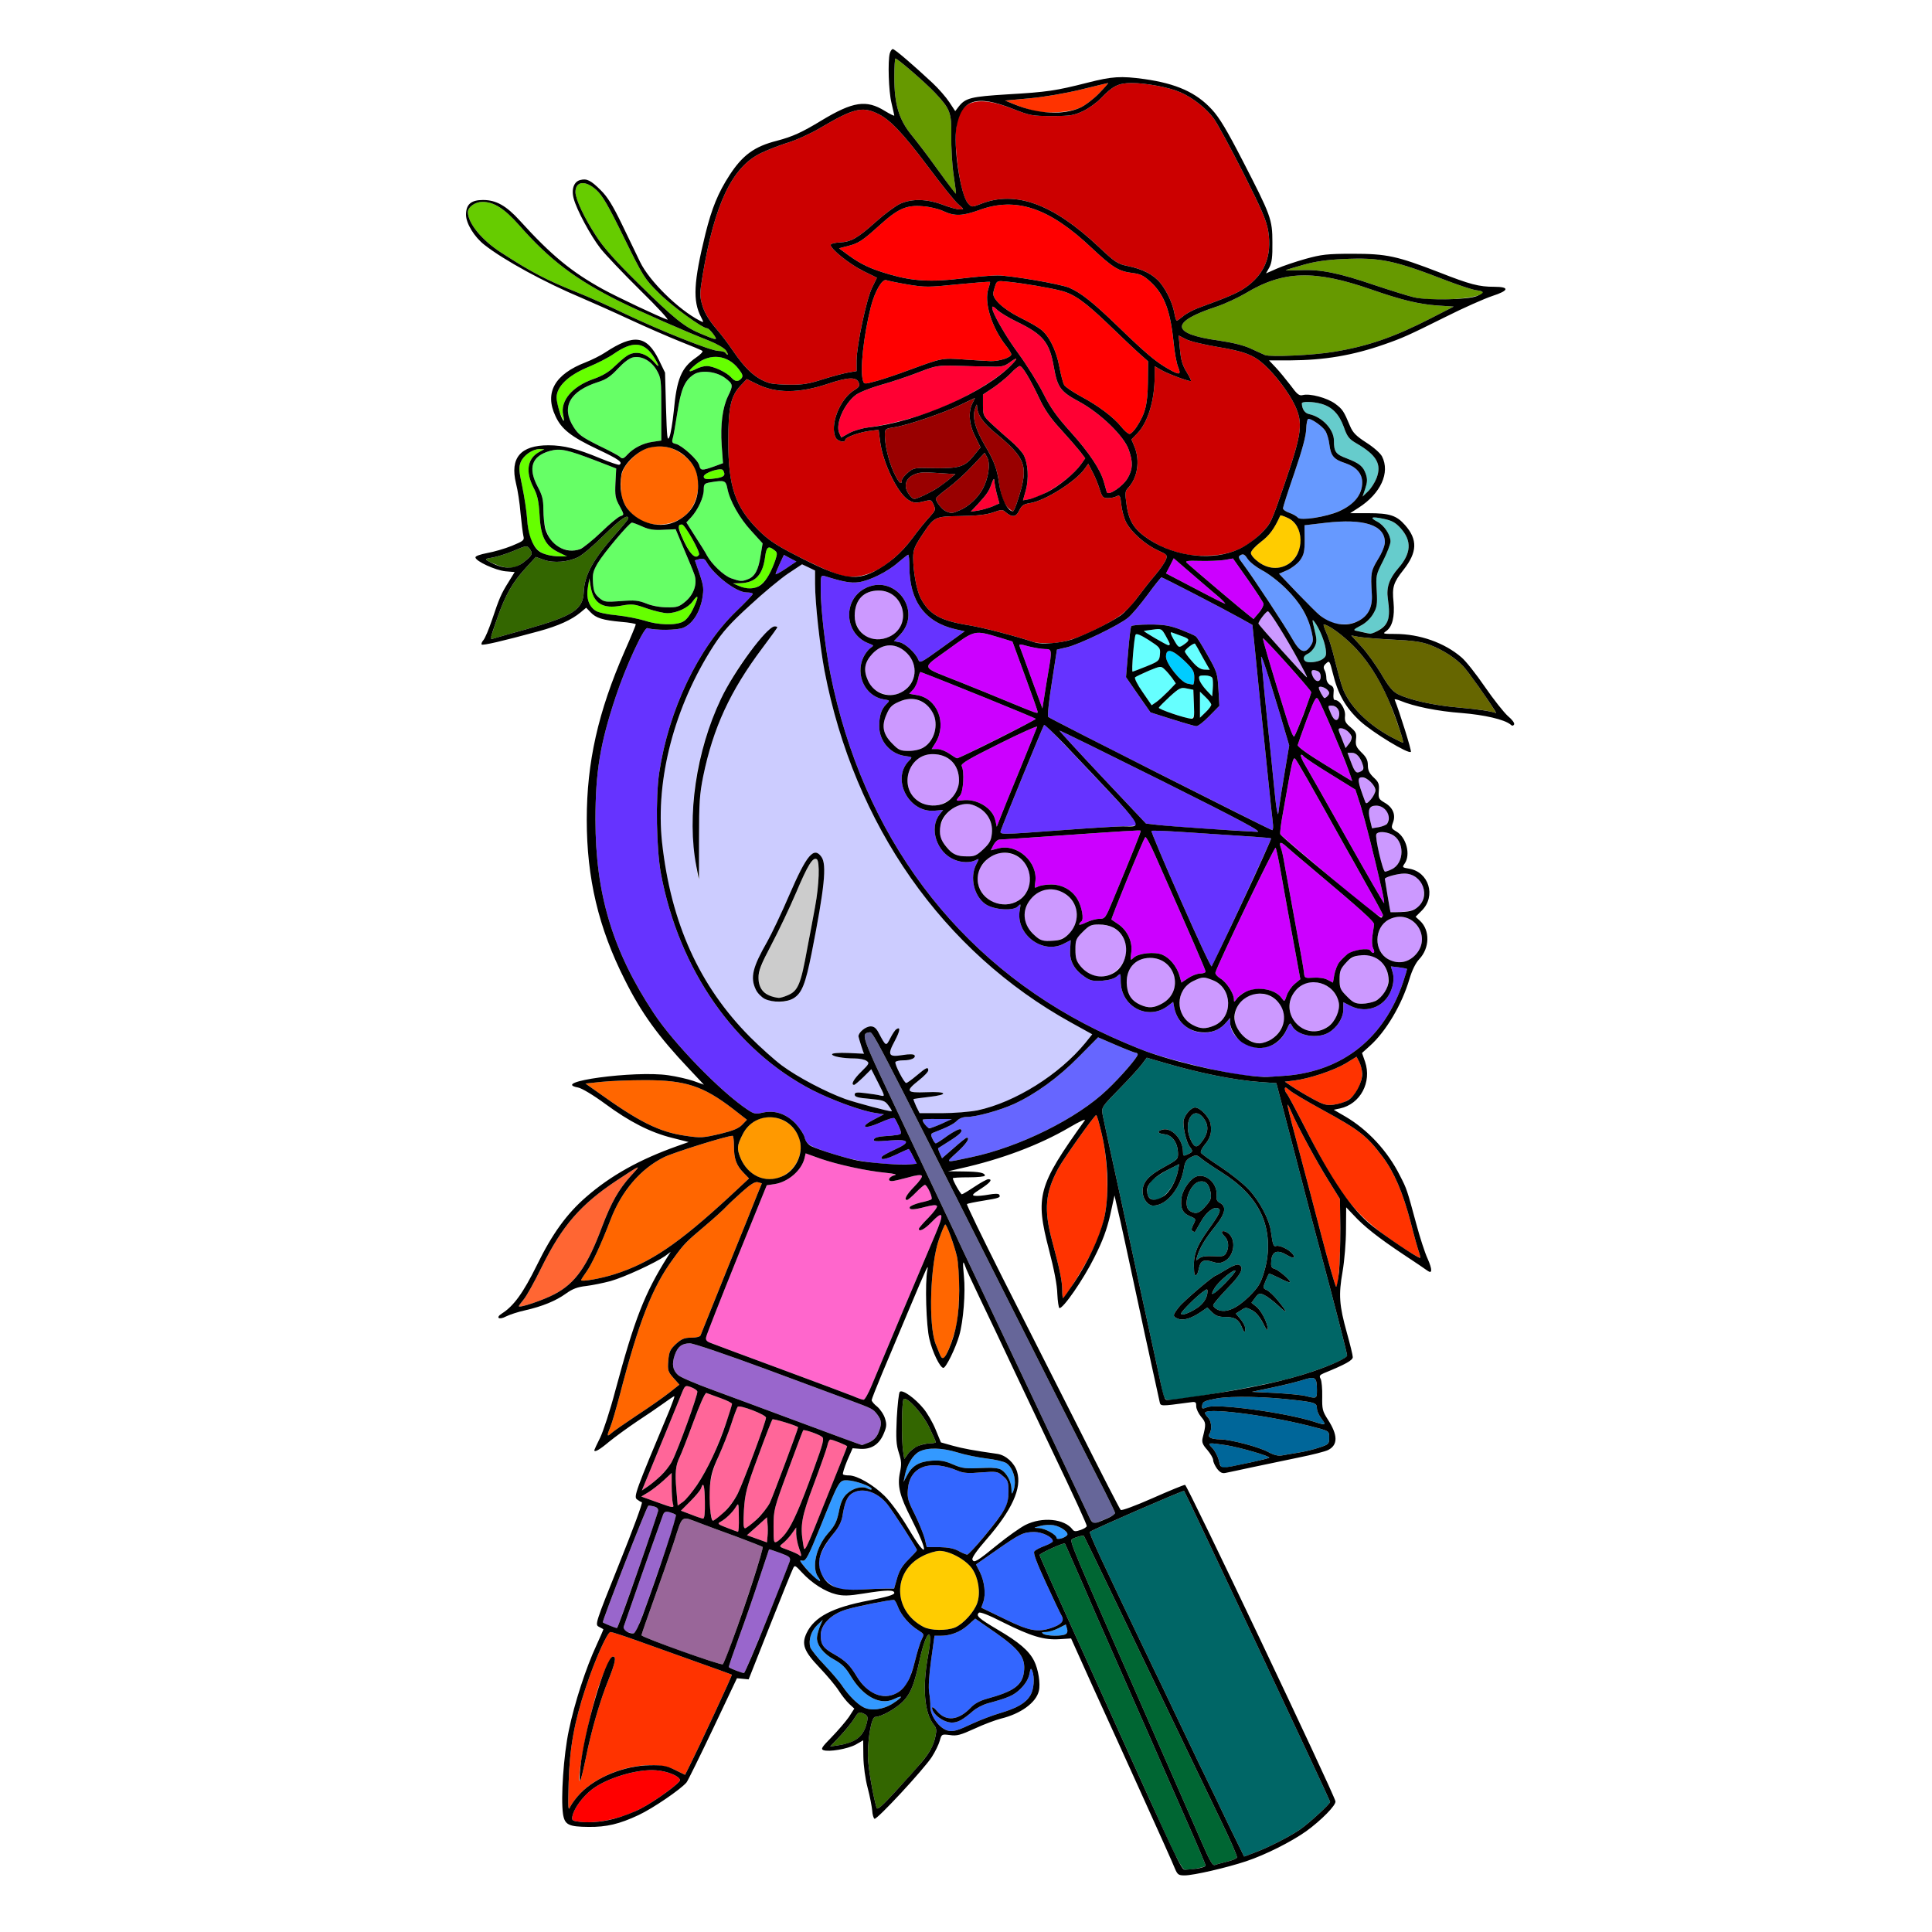 <?xml version="1.0" encoding="utf-8"?>
<!-- Generator: Adobe Illustrator 21.0.0, SVG Export Plug-In . SVG Version: 6.00 Build 0)  -->
<svg version="1.1" baseProfile="tiny"
	 id="svg2" inkscape:version="0.91 r13725" sodipodi:docname="Basic_987.svg" xmlns:cc="http://creativecommons.org/ns#" xmlns:dc="http://purl.org/dc/elements/1.1/" xmlns:inkscape="http://www.inkscape.org/namespaces/inkscape" xmlns:rdf="http://www.w3.org/1999/02/22-rdf-syntax-ns#" xmlns:sodipodi="http://sodipodi.sourceforge.net/DTD/sodipodi-0.dtd" xmlns:svg="http://www.w3.org/2000/svg"
	 xmlns="http://www.w3.org/2000/svg" xmlns:xlink="http://www.w3.org/1999/xlink" x="0px" y="0px" viewBox="0 0 1024 1024"
	 xml:space="preserve">
<sodipodi:namedview  bordercolor="#666666" borderopacity="1" gridtolerance="10" guidetolerance="10" id="namedview336" inkscape:current-layer="svg2" inkscape:cx="523.69995" inkscape:cy="398.68105" inkscape:pageopacity="0" inkscape:pageshadow="2" inkscape:window-height="974" inkscape:window-maximized="1" inkscape:window-width="1920" inkscape:window-x="0" inkscape:window-y="1" inkscape:zoom="0.7375" objecttolerance="10" pagecolor="#ffffff" showgrid="false">
	</sodipodi:namedview>
<g id="g6" transform="translate(0,1024) scale(0.1,-0.1)">
	<path id="path8" fill="none" d="M0,0h5120h5120v5120v5120H5120H0V5120V0z M6279,300c-33,0-38,4-52,37c-8,21-84,191-169,378
		s-205,453-268,590l-113,251l-62-4c-82-5-149,15-298,89c-78,40-123,57-129,51c-16-16-2-29,99-89c113-66,167-112,194-166
		c22-43,35-122,25-160c-15-62-97-121-201-146c-27-7-90-30-139-53c-75-34-95-40-132-34c-43,5-43,5-53-30c-5-19-24-58-42-86
		c-41-64-291-334-304-328c-5,3-11,22-12,43c-2,21-12,75-24,120c-13,49-22,116-23,167l-1,86l-40-23c-43-23-142-40-171-29
		c-15,6-7,17,44,69c33,34,74,82,91,106l29,45l-27,25c-15,14-40,46-56,71c-15,24-61,79-101,121c-83,87-97,124-69,183
		c41,86,136,136,330,173c93,18,135,30,135,40c0,17-39,17-163-3c-80-13-109-13-146-4c-58,14-128,59-179,114c-38,41-40,42-49,22
		c-6-11-61-148-123-304l-112-283l-31,3l-31,3l-127-268c-70-147-133-275-140-284c-31-37-179-138-254-173c-102-48-171-64-265-63
		c-107,1-127,11-136,69c-12,84,3,311,31,443c30,145,91,332,146,450c21,46,38,85,37,86c-2,1-13,7-24,13c-21,11-19,18,108,334
		c71,177,126,324,120,326c-5,1-17,8-26,15c-18,14-9,40,173,474c16,40,28,73,25,73s-28-17-57-38s-92-64-141-96c-49-33-115-81-147-107
		c-51-43-79-59-79-45c0,2,14,32,31,66c16,33,53,145,80,248c103,383,155,516,278,712l16,25l-31-23c-52-36-214-111-288-132
		c-38-10-96-22-129-26c-46-5-72-15-107-40c-54-39-125-68-217-89c-37-8-82-23-100-32c-39-21-58-7-23,15c63,40,113,109,186,257
		c81,166,159,273,262,362c130,113,283,198,480,268l62,22l-87,22c-116,29-226,85-356,181c-64,47-123,82-143,86c-58,11-33,28,67,46
		c210,37,418,33,544-11l56-20l-78,83c-163,172-254,297-342,474c-139,275-201,538-201,847c0,305,60,572,201,894c33,74,59,138,59,142
		c0,3-35,10-77,13c-98,9-134,20-163,51l-23,24l-30-25c-47-39-117-71-219-99c-198-54-299-77-305-71c-3,3,1,14,9,23c9,10,29,58,46,108
		c38,113,48,138,88,201l32,52l-48,4c-54,5-160,54-160,74c0,7,26,16,63,23c34,6,93,23,130,38c63,26,67,30,61,53c-3,14-10,68-15,120
		c-4,52-15,124-24,158c-33,135,24,202,172,202c80,0,152-18,274-69c52-21,97-37,102-34c20,12-3,29-116,82c-141,67-191,106-223,176
		c-31,65-31,117,0,170c29,48,77,83,161,115c33,13,79,36,103,52c152,100,220,91,284-39l33-68l5-185c5-160,7-181,18-156
		c7,16,17,77,23,135c16,174,40,232,120,287c22,15,36,30,32,34s-57,26-118,50c-60,24-182,77-270,118s-201,91-250,112
		c-198,83-414,201-517,282c-54,42-98,114-98,160c0,55,27,78,90,78c70,0,123-30,195-109c167-184,274-272,439-363
		c74-41,305-150,343-162c12-4-53,67-144,156c-91,90-185,189-210,221c-53,68-127,206-142,264c-14,50,1,91,35,99c34,9,56-2,108-54
		c36-35,64-81,113-182c36-74,79-164,96-199c49-101,203-252,315-310c23-12,23-12,8,18c-45,86-40,185,23,442c34,136,67,217,128,311
		c69,106,132,152,251,182c83,22,132,44,237,108c166,100,237,111,335,50c28-17,50-28,50-24c-1,4-7,34-15,67c-15,60-20,221-9,262
		c4,13,11,23,16,23c10,0,106-82,211-180c32-30,72-76,89-102l31-47l19,25c36,45,65,52,259,64c208,12,255,19,424,62
		c129,33,176,36,300,19c170-24,275-71,358-161c40-43,80-110,163-271c150-291,158-311,158-434c1-77-3-107-16-132l-18-32l57,25
		c31,14,100,37,153,52c84,23,113,27,250,27c181,0,234-12,457-98c165-65,213-77,292-77c84,0,80-20-10-49c-39-13-151-62-248-111
		c-199-99-228-112-326-146c-166-58-316-83-495-84h-114l36-38c19-20,54-63,78-94c35-48,46-57,65-52c38,10,130-15,172-46
		c39-29,45-38,79-119c15-35,32-52,86-87c38-24,74-56,83-73c44-86-7-197-124-272l-45-29h97c113,0,149-12,194-63c68-77,65-144-8-237
		c-54-68-61-92-53-171c7-77-6-131-39-154c-20-14-17-15,48-15c130,0,262-47,351-124c23-19,78-89,124-156s101-136,122-155
		c23-19,37-38,33-45c-5-8-11-8-19,0c-33,27-138,51-260,61c-125,9-253,35-324,65c-18,7-32,10-30,6c26-65,91-272,86-277
		c-13-13-202,102-269,163c-77,71-118,143-145,255c-16,64-18,67-35,51c-14-12-16-21-9-35c6-10,10-29,10-43c0-15,8-30,21-37
		c17-8,20-18,17-45c-2-21,0-34,7-34c26,0,57-48,54-83c-3-29,2-39,30-62c28-24,32-33,28-64c-3-31,1-41,29-69c26-25,34-41,34-68
		s8-43,31-65c26-24,30-34,27-71c-3-40,0-44,32-63c43-25,59-64,43-105c-10-28-9-31,18-47c53-31,77-123,44-170c-14-20-13-21,23-27
		c105-17,145-145,68-222l-33-33l24-22c53-50,51-144-5-203c-19-20-38-59-52-106c-39-133-124-277-209-353l-42-38l16-46
		c37-109-25-225-133-248l-33-7l62-36c119-70,224-183,289-313c37-72,37-73,86-254c19-71,46-155,61-187c25-57,25-82-1-63
		c-8,6-65,45-129,87c-132,88-208,148-263,208l-39,41l-1-118c0-66-8-164-18-222c-22-125-18-179,23-326c17-61,31-118,31-128
		c0-17-40-39-153-85c-23-10-26-15-17-31c5-11,9-53,8-93c-1-66,1-77,30-122c53-82,54-134,2-161c-15-8-86-26-156-40
		c-71-15-181-38-244-51c-63-14-127-27-141-30c-20-5-31,0-48,21c-11,15-21,36-21,46s-14,34-31,54c-25,28-30,41-25,63
		c19,75,19,81-8,113c-14,17-26,42-26,56c0,24-2,25-42,19c-148-20-147-20-152,5c-3,13-15,67-26,119c-12,52-27,124-35,160
		s-26,117-39,180c-75,350-108,502-123,564l-16,70l-23-105c-18-77-39-135-84-224c-57-115-166-273-185-268c-4,2-9,36-11,75
		c-1,47-17,129-44,233c-74,285-60,338,189,686c8,11-24-3-80-36c-160-94-363-170-579-218l-65-15l82-1c84-1,113-7,113-22
		c0-5-38-9-85-9s-85-2-85-5c0-12,41-85,48-85c4,0,34,18,67,40s66,40,73,40c25,0,10-19-40-51c-44-28-49-35-31-37c12-2,44,1,72,6
		c32,6,54,6,57,0c9-15,1-18-85-32c-44-7-83-15-86-18s82-178,188-389c107-211,290-573,407-804c116-231,215-424,220-428
		c4-5,80,23,168,62s166,71,173,71c12-1,787-1631,797-1677c2-8-18-38-45-65c-136-139-345-243-613-304C6362,311,6299,300,6279,300z"/>
	<path id="path10" fill="#006633" d="M6280,330c42,0,110,14,110,22c0,5-41,103-91,216c-50,114-147,333-214,487
		c-68,154-156,356-198,450c-41,93-112,255-157,360c-46,104-84,192-86,194c-5,6-134-52-134-61c0-5,89-204,175-393
		c8-17,93-206,190-420c97-215,224-495,282-623C6235,391,6268,330,6280,330z"/>
	<path id="path12" fill="#006633" d="M6439,355c9,4,38,11,65,18c26,6,50,16,52,22c3,6-38,100-91,208c-52,109-122,253-154,320
		c-261,545-563,1173-566,1176c-5,5-47-7-63-17c-14-10-7-27,398-947c133-303,265-603,293-668C6413,375,6427,351,6439,355z"/>
	<path id="path14" fill="#006666" d="M6594,400c1,0,26,9,56,21c73,27,184,84,240,122c48,33,160,136,160,147c0,7-767,1641-774,1648
		c-5,4-485-205-499-217c-6-7,48-124,335-721c34-69,82-170,108-225s87-181,134-280c48-99,122-251,163-338C6559,471,6594,400,6594,400
		z"/>
	<path id="path16" fill="#FF0000" d="M3398,655c77,40,207,135,206,150c-2,21-67,48-127,52c-98,8-259-40-339-101
		c-48-37-93-97-103-138c-6-22-3-27,17-31C3147,569,3287,597,3398,655z"/>
	<path id="path18" fill="#FF3300" d="M3023,665c8,16,32,49,55,72c122,125,371,186,500,122l53-26l18,36c60,119,233,492,230,495
		c-2,1-89,33-194,70c-104,37-245,88-313,112c-67,24-129,44-136,44c-17,0-82-146-130-290c-62-185-87-325-92-505
		C3010,652,3011,638,3023,665z M3075,802c-23-22,31,271,82,448c28,98,77,210,92,210c19,0,12-33-23-121c-46-113-91-269-120-412
		C3093,862,3079,806,3075,802z"/>
	<path id="path20" fill="#336600" d="M4749,748c172,187,193,216,209,289c7,32,6,44-9,62c-50,62-61,197-30,366c30,161-8,143-44-20
		c-29-132-46-176-84-218c-35-39-119-87-152-87c-19,0-39-103-39-205c0-54,25-203,46-277C4650,645,4676,668,4749,748z"/>
	<path id="path22" fill="#336600" d="M4400,983l51,8c89,14,130,50,145,126c5,24,2,31-20,41c-23,10-27,8-48-26c-12-20-46-62-75-93
		L4400,983z"/>
	<path id="path24" fill="#3366FF" d="M5155,1105c39,18,104,43,145,55c91,27,136,53,161,94c19,32,24,94,10,131c-7,16-9,13-15-18
		c-5-25-21-52-45-76c-37-37-64-49-179-80c-23-7-57-24-75-40c-55-47-80-61-112-61c-44,0-104,45-105,78c0,8,12,0,26-17
		c48-57,114-50,179,18c19,21,49,37,85,47c143,39,188,71,197,142c10,74-21,117-147,206l-111,77l-39-35c-40-36-92-56-146-56h-31
		l-18-130c-11-80-15-145-10-172c4-24,7-56,6-72c-1-50,48-118,94-129C5053,1061,5075,1067,5155,1105z"/>
	<path id="path26" fill="#3399FF" d="M4732,1211c55,36,58,48,5,23c-72-34-162,14-227,121c-28,47-48,66-89,89c-55,29-91,75-91,114
		c0,12,7,39,15,60l16,37l-30-29c-33-32-47-80-36-118c5-12,38-55,75-93c37-39,81-90,97-115c33-48,75-90,108-108
		C4615,1170,4680,1178,4732,1211z"/>
	<path id="path28" fill="#3366FF" d="M4803,1312c13,19,34,73,46,122s28,101,36,117c14,27,14,28-19,49c-46,28-91,81-107,124
		c-7,20-17,36-21,36c-28,0-202-35-253-51c-80-24-135-80-135-135c0-50,13-69,68-100c65-37,86-58,124-121c20-33,49-64,73-79
		C4684,1233,4755,1247,4803,1312z"/>
	<path id="path30" fill="#9966CC" d="M3944,1373c8,3,230,546,242,593c5,19-2,25-51,43c-32,12-58,20-59,19c-1-2-24-71-51-153
		c-27-83-75-222-107-309c-32-88-57-161-55-162c2-2,18-10,37-18S3939,1372,3944,1373z"/>
	<path id="path32" fill="#996699" d="M3831,1419c21,20,221,613,211,622c-4,3-65,27-137,54c-71,26-157,57-190,70
		c-109,41-95,51-143-98c-24-72-73-212-108-309s-64-181-64-185c0-5,96-43,213-85C3729,1447,3828,1415,3831,1419z"/>
	<path id="path34" fill="#3399FF" d="M5649,1579c8,5,11,16,6,30l-6,21l-39-20c-22-11-52-20-67-20c-22,0-25-2-13-10
		C5549,1568,5630,1567,5649,1579z"/>
	<path id="path36" fill="#9966CC" d="M3359,1583c14,2,44,79,157,407c41,118,71,217,66,221c-4,4-19,10-33,14c-20,5-28,2-34-12
		c-11-29-113-316-160-453c-24-69-46-132-49-141c-5-10,1-19,16-27C3335,1586,3351,1582,3359,1583z"/>
	<path id="path38" fill="#FFCC00" d="M5062,1614c44,19,102,83,118,131c18,54,6,131-27,180c-33,48-120,95-173,95c-20,0-61-12-91-28
		c-160-81-157-290,6-375C4933,1597,5017,1596,5062,1614z"/>
	<path id="path40" fill="#3366FF" d="M5571,1611c54,18,71,37,57,63c-7,11-45,91-84,176c-49,106-69,159-62,167c5,7,29,20,54,29
		c24,9,44,20,44,25c0,22-55,49-99,49c-58-1-73-8-202-98l-106-74l20-39c25-50,33-118,19-159l-11-31l122-59
		C5453,1596,5499,1587,5571,1611z"/>
	<path id="path42" fill="#9966CC" d="M3270,1611c5-1,213,589,218,620c2,13-5,20-23,25c-14,3-27,5-29,3c-13-14-246-613-241-618
		c4-3,21-11,38-18C3251,1617,3267,1611,3270,1611z"/>
	<path id="path44" fill="#3366FF" d="M4564,1815c49,3,108,5,132,5h43l16,56c12,41,28,67,61,99c24,24,44,46,44,49
		c0,9-123,200-156,242c-54,68-135,93-189,58c-25-16-39-50-50-121c-5-29-20-59-46-90c-48-58-79-120-79-157c0-61,43-115,109-137
		C4463,1814,4515,1813,4564,1815z"/>
	<path id="path46" fill="#3399FF" d="M4336,1882c-35,50-11,157,51,229c40,45,49,64,62,130c8,38,20,64,39,81c32,31,83,44,111,28
		c12-6,21-7,21-2c0,14-88,45-129,46c-43,1-43,2-144-249c-62-153-76-179-92-177c-17,3-17,2-5-15c8-10,30-35,49-56
		C4337,1856,4360,1847,4336,1882z"/>
	<path id="path48" fill="none" d="M5290,2055c52,42,117,88,144,102c89,45,208,34,251-24c8-11,17-11,43-2c17,6,32,15,32,21
		c0,9-65,152-190,413c-34,71-117,247-185,390c-67,143-154,326-193,407s-74,157-77,169c-12,35-13,17-6-56c9-84-3-239-25-314
		c-19-66-70-171-84-171c-17,0-58,83-74,153c-17,66-24,301-11,364c8,39,0,24-99-212c-46-110-109-260-140-333c-31-74-56-138-56-143
		c0-6,13-22,30-35c16-14,35-42,41-63c10-32,8-45-9-84c-24-54-65-80-124-76l-39,3l-29-66c-15-37-25-69-22-72c3-4,17-6,32-6
		c43,0,129-50,189-109c33-33,85-104,126-173c102-171,112-139,16,51c-63,123-76,176-61,247c9,43,8,61-6,104s-16,75-11,183
		c4,72,11,135,16,140c14,14,81-34,126-89c20-24,49-74,64-111l28-68l64-18c56-15,103-24,236-43c45-7,90-48,104-95
		c26-86-27-203-164-360c-49-56-77-96-73-105C5162,1954,5177,1963,5290,2055z"/>
	<path id="path50" fill="#FF6699" d="M4235,2035c-8,22-14,55-15,74v35l-25-35c-14-19-35-41-47-50c-20-16-20-17,28-34
		c27-10,53-22,58-26C4250,1985,4250,1994,4235,2035z"/>
	<path id="path52" fill="#3366FF" d="M5126,2000c13,0,159,175,194,233c19,32,25,55,25,100c0,53-3,62-30,84c-27,24-33,25-114,19
		c-67-6-94-4-123,8c-149,63-256,24-266-97c-4-47,1-63,37-134c22-45,45-102,52-127l11-46h67c46-1,77-7,101-20
		C5099,2009,5120,2001,5126,2000z"/>
	<path id="path54" fill="#FF6699" d="M4272,2034c10,17,218,533,218,540c0,5-77,36-89,36c-5,0-13-15-16-33c-4-17-36-108-71-202
		c-66-175-74-219-57-319C4261,2027,4265,2022,4272,2034z"/>
	<path id="path56" fill="#FF6699" d="M4065,2065l3,32c2,18,2,48,0,67l-3,34l-53-48l-53-47l53-19L4065,2065z"/>
	<path id="path58" fill="#FF6699" d="M4120,2070c51,27,100,124,192,380c52,143,58,166,44,175c-18,14-95,40-99,34c-2-2-38-98-80-212
		c-75-202-77-211-77-298C4100,2063,4101,2060,4120,2070z"/>
	<path id="path60" fill="#3399FF" d="M5655,2102c14,13-28,46-70,54c-19,3-51,2-72-4c-37-10-37-10-8-11c33-1,95-35,95-52
		C5600,2077,5639,2086,5655,2102z"/>
	<path id="path62" fill="#FF6699" d="M3911,2121c4,0,6,34,5,78c-1,77-1,78-17,52c-18-29-54-63-82-78c-16-8-11-13,35-30
		C3881,2131,3908,2122,3911,2121z"/>
	<path id="path64" fill="#FF6699" d="M3949,2140c21,0,110,91,131,134c17,36,150,391,150,401c0,7-131,47-136,42c-3-3-37-90-75-194
		c-63-170-70-197-76-286C3939,2165,3940,2140,3949,2140z"/>
	<path id="path66" fill="#666699" d="M5813,2170c70,27,97,41,97,51c0,5-42,92-94,192c-51,100-263,519-471,932
		c-744,1479-717,1426-739,1423c-43-6-37-24,119-353c58-122,265-561,338-715c21-47,81-173,132-280s193-407,315-665
		c123-259,236-498,252-532C5788,2167,5794,2162,5813,2170z"/>
	<path id="path68" fill="#FF6699" d="M3779,2180c24,0,104,88,131,143c32,66,150,382,150,403c0,16-139,69-150,58c-4-5-20-47-35-94
		s-46-123-67-170c-43-93-57-180-44-284C3768,2205,3775,2180,3779,2180z"/>
	<path id="path70" fill="#FF6699" d="M3726,2191c8-1,11,29,10,89c-1,86-8,111-20,72c-4-11-29-41-57-69l-50-50l53-20
		C3691,2201,3720,2192,3726,2191z"/>
	<path id="path72" fill="#FF6699" d="M3566,2272c-3,13-6,54-6,92v69l-42-39c-24-22-60-50-81-63l-38-23l78-28
		C3574,2245,3574,2245,3566,2272z"/>
	<path id="path74" fill="#FF6699" d="M3592,2260l28,20c38,27,112,139,159,242c35,76,101,257,101,277c0,5-28,19-62,31
		c-35,13-68,25-74,27c-7,2-35-61-69-154c-32-87-65-171-73-187c-21-43-25-81-17-173L3592,2260z"/>
	<path id="path76" fill="#3399FF" d="M5370,2335c21,50,3,124-36,150c-14,9-62,20-108,25c-46,6-115,20-152,32c-82,25-157,27-202,4
		c-34-18-65-69-76-126l-7-35l18,34c27,52,64,74,131,79c45,3,70-1,111-19c54-23,65-24,176-19c37,2,69-2,82-10c30-19,53-63,54-102
		C5361,2321,5363,2318,5370,2335z"/>
	<path id="path78" fill="#FF6699" d="M3402,2340l31,21c55,38,108,93,129,134c33,64,139,357,134,370c-2,7-18,17-34,23
		c-29,10-31,9-46-26c-8-20-41-102-74-182s-78-189-100-243L3402,2340z"/>
	<path id="path80" fill="#006699" d="M6503,2463c81,15,220,46,224,51c8,7-153,54-227,66c-99,15-103,14-75-14c13-13,29-43,35-66
		C6471,2459,6473,2458,6503,2463z"/>
	<path id="path82" fill="#336600" d="M4793,2507l20,28c23,32,73,55,117,55c16,0,30,3,30,6c0,4-16,39-35,79c-34,72-116,162-135,150
		c-11-7-13-218-3-279L4793,2507z"/>
	<path id="path84" fill="#006699" d="M6795,2526c17,3,56,10,88,15s82,17,110,27c49,16,52,19,52,52c0,34-1,35-65,52
		c-218,60-567,108-592,82c-4-3,2-14,13-25c20-20,25-64,9-89c-11-18,9-28,59-29c55-1,203-40,251-66C6751,2528,6775,2522,6795,2526z"
		/>
	<path id="path86" fill="#9966CC" d="M4568,2581c1-1,18,6,38,14c23,10,39,26,49,49c20,48,19,68-6,100c-22,29-26,30-149,76
		c-41,15-240,89-442,164c-203,75-382,136-401,136c-43,0-65-17-81-63c-16-47-11-79,18-105c11-11,95-47,186-80s275-102,410-152
		s274-102,310-115S4566,2581,4568,2581z"/>
	<path id="path88" fill="#FF6600" d="M3238,2642c9,9,71,52,137,96c66,43,144,98,173,121l53,42l-32,36c-29,33-31,41-27,91
		c4,48,10,60,41,89c30,27,45,33,81,33c26,0,46,5,49,12s67,166,142,353c76,187,148,365,160,397l23,56l-21,6c-15,4-38-10-86-53
		c-36-32-75-69-86-81s-60-57-110-99c-102-86-109-93-169-176c-109-148-181-333-280-715c-20-75-42-152-51-173c-8-20-15-39-15-43
		S3228,2634,3238,2642z"/>
	<path id="path90" fill="#006699" d="M7000,2727c-11,14-20,36-20,48c0,28-10,32-113,44c-158,19-338,23-417,9c-65-12-75-17-78-35
		c-3-21-1-22,28-11c56,19,411-29,560-76C7030,2684,7033,2685,7000,2727z"/>
	<path id="path92" fill="#FF66CC" d="M4577,2821c6-1,26,34,43,76c46,111,267,636,336,797c50,118,45,134-21,66c-35-36-65-51-65-33
		c0,4,23,31,51,59c28,29,49,57,45,62c-4,7-24,5-59-4c-64-17-90-18-85-2c2,6,28,17,56,24c29,6,56,14,59,18c8,8-23,76-35,76
		c-4,0-26-18-47-40s-43-40-47-40c-19,0-4,28,38,71c26,26,44,52,40,57c-4,7-30,4-74-9c-37-10-75-19-85-19c-26,0-16,23,14,31
		c16,4,2,8-46,13c-104,10-258,44-347,75l-78,28l-6-26c-16-65-87-126-159-137l-41-6l-159-391c-87-216-160-401-162-413
		c-4-16,2-24,24-32c15-6,181-68,368-137s360-134,385-144C4545,2830,4570,2821,4577,2821z"/>
	<path id="path94" fill="#006666" d="M6190,2820c74,0,469,69,627,109c154,40,323,106,323,127c0,11-69,280-140,544
		c-19,69-53,200-186,712l-49,187l-85,6c-139,10-328,48-523,106l-79,23l-26-35c-14-19-68-78-120-131c-93-95-94-97-88-135
		c4-21,27-128,51-238c24-110,65-297,90-415s62-287,81-375s46-212,60-275c13-63,29-136,35-163C6169,2832,6177,2820,6190,2820z
		 M6580,3210c-16,38-37,50-90,50c-30,0-47,6-66,25l-25,25l-29-20c-51-36-96-51-125-40c-32,12-31,19,4,63c24,31,184,167,196,167
		c2,0,26,14,54,31c28,18,57,29,66,26c32-13,15-50-60-126c-41-43-75-83-75-89c0-7,11-18,25-24c42-19,100,6,166,71c49,49,61,69,79,130
		c33,107,26,224-18,313c-39,81-108,152-208,215c-42,26-89,58-105,71c-26,22-30,22-58,8c-23-12-31-25-36-58c-18-107-92-198-163-198
		c-29,0-56,37-56,75c0,49,29,83,115,130c74,41,74,41,72,81c-4,52-32,88-71,92c-37,4-42,17-10,25c48,13,108-52,108-117
		c0-24,2-25,25-14c29,13,29,16,10,41c-19,26-38,113-31,142c8,30,40,65,60,65c27,0,75-50,82-86c8-45,0-76-32-113c-14-17-22-35-19-41
		c4-6,50-40,104-75c53-35,120-88,149-119c57-60,110-160,118-222c10-73,14-83,28-78c16,6,66-17,86-41c20-25,6-28-31-6
		c-49,29-76,19-81-29c-3-32,0-40,17-45c23-6,89-64,82-71c-3-3-28,7-56,22c-29,14-53,25-55,23s-11-20-19-40c-14-35-14-37,8-47
		c12-6,38-30,57-54c55-67,55-77,2-27c-27,25-61,50-75,56c-23,10-29,8-46-15l-20-27l24-19c27-20,63-89,62-121c0-12-10,1-24,31
		c-17,33-36,57-58,69c-32,17-35,17-60,0l-27-17l25-30c14-16,25-38,25-49C6600,3172,6594,3175,6580,3210z M6329,3502
		c-6,85,9,128,78,224c59,82,68,103,48,110c-24,9-62-21-91-73c-15-27-29-50-30-52c-2-1-7,0-13,4c-8,4-6,16,4,35c15,29,15,30-19,44
		c-40,17-52,46-43,102c8,45,50,102,83,110c53,13,109-44,102-104c-2-19,3-30,17-37c38-20,30-57-25-126c-52-64-81-112-95-159
		c-7-23-7-24,10-10c12,10,36,14,76,12c49-3,59,0,68,17c17,31,13,68-10,90c-25,23-10,36,19,16c46-33,35-122-18-150c-21-11-35-12-63-3
		c-47,15-65,6-73-36C6347,3476,6331,3468,6329,3502z"/>
	<path id="path96" fill="#006666" d="M6343,3306c36,23,57,57,57,90c0,13-3,13-22-1c-34-23-118-107-118-117
		C6260,3265,6299,3278,6343,3306z"/>
	<path id="path98" fill="#006666" d="M6427,3380c13,0,128,119,121,125c-9,10-91-58-111-93C6427,3395,6422,3380,6427,3380z"/>
	<path id="path100" fill="#006666" d="M6244,4038l6,32l-58-29c-31-16-69-41-85-56c-29-29-36-72-15-93C6136,3848,6225,3933,6244,4038
		z"/>
	<path id="path102" fill="#006666" d="M6378,4200c28,41,28,79,1,114c-58,74-113-29-65-122C6334,4153,6347,4155,6378,4200z"/>
	<path id="path104" fill="#006666" d="M6390,3847c27,30,31,42,27,70c-8,46-25,65-56,61c-55-6-98-132-53-157
		C6338,3803,6357,3809,6390,3847z"/>
	<path id="path106" fill="#006699" d="M6980,2872c0,70-9,75-77,53c-32-10-105-28-163-40l-105-22l125-6c69-4,141-11,160-16
		C6979,2826,6980,2827,6980,2872z"/>
	<path id="path108" fill="#FF6600" d="M4999,3040c13,0,48,87,68,167c20,83,23,294,5,373c-14,60-54,170-62,170c-3,0-18-35-33-78
		c-47-132-57-454-18-555c6-15,15-38,21-52C4985,3051,4994,3040,4999,3040z"/>
	<path id="path110" fill="#FF6633" d="M2940,3381c110,58,173,148,251,357c49,129,88,198,153,270c57,62,58,63-74-24
		c-193-128-290-240-399-460c-37-76-80-153-95-171c-14-17-26-33-26-36C2750,3305,2882,3350,2940,3381z"/>
	<path id="path112" fill="#FF3300" d="M5634,3360c11,0,118,173,155,250c65,135,84,227,79,383c-3,92-11,163-28,234
		c-13,57-26,103-30,103c-9-1-171-228-201-283c-69-129-77-217-33-382c41-152,54-216,54-263C5630,3379,5632,3360,5634,3360z"/>
	<path id="path114" fill="#FF3300" d="M7082,3420c12,0,23,154,22,310l-2,155l-59,95c-65,104-162,283-200,370c-31,71-26,47,40-200
		c30-113,86-323,123-467C7044,3538,7078,3420,7082,3420z"/>
	<path id="path116" fill="#FF6600" d="M3256,3486c190,60,339,161,612,413l102,95l-29,30c-39,40-51,75-51,142c0,30-3,54-7,54
		c-31,0-311-88-363-113c-125-62-226-180-284-332c-49-128-99-236-128-276c-15-21-28-41-28-44C3080,3445,3184,3463,3256,3486z"/>
	<path id="path118" fill="#FF3300" d="M7527,3573c2,2-1,16-6,30c-5,13-26,86-45,162c-41,155-87,263-148,344c-83,111-123,142-323,251
		c-82,45-160,91-172,103c-18,15-23,17-23,6c0-8,4-19,10-25c5-5,48-85,95-177c193-379,271-476,514-636C7481,3597,7525,3571,7527,3573
		z"/>
	<path id="path120" fill="#FF9900" d="M4202,4264c-81,87-214,69-266-37c-30-59-31-75-11-125c20-46,51-81,90-98
		C4172,3934,4318,4138,4202,4264z"/>
	<path id="path122" fill="#6633FF" d="M4827,4069l32,3l-20,39c-10,21-21,39-23,39s-32-13-67-30c-58-27-87-31-74-10c3,5,33,21,65,36
		c91,40,81,58-26,49c-71-6-86-5-82,6c3,9,23,15,54,17c27,1,59,5,72,7c22,5,22,6,7,43c-9,20-20,41-24,45c-5,5-39-6-76-23
		c-85-38-113-25-34,16l54,28l-45,7c-75,11-227,67-334,121c-409,211-707,636-803,1148c-24,130-29,401-9,535c50,331,206,659,406,853
		c50,48,90,90,90,94c0,5-15,8-33,8c-54,0-173,91-214,164c-8,14-17,17-35,13l-25-7l25-72c22-66,23-79,14-132c-14-74-52-133-100-153
		c-33-14-147-15-191-2c-18,5-115-205-166-359c-85-254-109-404-109-657c0-392,91-696,309-1025c107-162,355-417,498-512
		c33-22,42-24,80-15c64,14,123-6,174-58c22-24,44-57,48-74c8-36,26-47,140-84c106-34,181-48,295-56C4752,4068,4809,4067,4827,4069z"
		/>
	<path id="path124" fill="#6666FF" d="M5145,4106c256,53,565,206,723,358c72,68,162,172,162,187c0,5-4,9-10,9c-5,0-52,18-105,41
		l-95,41l-103-104c-108-110-229-197-342-249c-77-35-202-69-251-69c-20,0-40-8-52-20c-16-17-49-34-119-61c-20-7-22-11-11-34
		c6-14,14-25,18-25s32,18,63,41c32,22,62,37,68,34c15-10-3-28-64-66c-29-18-53-34-55-35c-1-1,3-13,9-27l12-26l62,54
		c34,30,65,55,69,55c19,0-1-31-51-77C5009,4074,5004,4076,5145,4106z"/>
	<path id="path126" fill="#FF6600" d="M3820,4231c65,16,95,28,114,48l25,26l-77,60c-156,119-249,150-462,150c-80,0-184-4-231-9
		l-86-9l61-43c224-161,330-214,470-234C3715,4208,3726,4209,3820,4231z"/>
	<path id="path128" fill="#6666FF" d="M4991,4284l54,25h-77c-43,1-78-1-78-4s6-14,12-25C4918,4254,4926,4255,4991,4284z"/>
	<path id="path130" fill="#CCCCFF" d="M4874,4340h117c138,0,230,17,346,64c139,57,318,190,416,309l36,45l-112,62
		c-680,376-1150,1047-1307,1865c-24,128-50,359-50,461v70l-35,17l-34,16l-74-49c-40-27-132-103-204-170c-103-94-144-140-191-213
		c-207-321-309-708-273-1042c47-426,197-760,466-1031c55-55,131-123,170-152c84-62,233-140,335-177c61-21,225-65,246-65
		c3,0-4,13-16,29c-19,27-27,30-100,37c-62,5-80,10-80,22s10,14,57,8c31-4,68-9,81-13c23-5,23-4-13,67l-37,73l-42-42
		c-23-22-45-41-49-41c-19,0-3,30,38,70c42,41,44,46,28,57c-9,7-37,13-62,13c-64,0-121,11-121,22c0,6,34,9,85,7c47-2,85-4,85-4
		c-3,0-29,84-30,92c0,21,38,53,65,53c18,0,30-10,44-38c37-69,37-69,60-24c11,22,26,44,32,47c23,15,20-8-9-63c-40-74-33-86,42-74
		c36,6,59,5,63-1c9-14-18-27-59-27c-20,0-39-4-42-9c-6-10,46-111,57-111c5,0,30,18,56,40c51,43,61,47,61,27c0-8-22-31-50-53
		c-73-58-68-67,40-63c112,5,121-13,13-25c-43-5-79-10-81-11s5-19,14-39L4874,4340z M4006,4995c-31,64-17,119,61,255
		c23,41,77,154,118,250c91,210,129,255,169,198c29-41,16-164-52-509c-33-165-52-213-96-240C4141,4909,4035,4934,4006,4995z
		 M3704,5580c-7,0-28,163-31,250c-14,297,78,623,245,876c67,100,166,214,188,214c8,0,14-2,14-5c0-2-35-51-78-108
		c-172-229-262-424-315-682c-19-94-22-142-22-328C3705,5678,3705,5580,3704,5580z"/>
	<path id="path132" fill="#CCCCCC" d="M4173,4964c57,23,71,57,106,251c12,60,30,159,41,218c22,118,26,242,9,253
		c-21,13-48-32-109-176c-34-80-93-204-131-276c-80-153-89-201-43-247c14-14,35-28,47-30C4133,4949,4140,4950,4173,4964z"/>
	<path id="path134" fill="#FF3300" d="M7069,4385c63,7,103,34,129,85s28,99,7,140l-15,29l-57-35c-64-38-193-81-273-91l-50-6l35-24
		c19-13,67-42,107-64C7015,4384,7031,4380,7069,4385z"/>
	<path id="path136" fill="#6633FF" d="M6822,4539c299,27,514,200,614,493c13,39,23,72,21,73c-1,1-21,5-43,8l-42,5l10-34
		c6-22,5-47-2-73c-27-102-130-149-223-102l-37,19v-38c0-45-33-97-78-123c-60-35-165-17-193,34c-11,21-12,20-29-17
		c-23-51-56-80-106-93c-88-23-193,47-194,129v25l-18-21c-84-104-252-59-278,74l-6,32l-26-20c-105-83-252-7-252,131c0,42,0,42-20,24
		c-14-12-41-20-78-23c-48-3-63,0-92,20c-57,39-82,85-78,144l3,51l-35-18c-113-61-259,49-235,178c6,34,6,35-11,18
		c-25-25-128-17-171,13c-61,43-84,142-49,210c17,33,17,33-3,23c-27-15-75-14-114,3c-93,39-134,167-77,239l19,24l-47-4
		c-137-11-229,170-134,265c19,19,19,20-21,25c-78,11-137,79-137,158c0,55,11,90,38,117c20,20,19,20-13,25c-99,16-153,129-109,223
		c9,19,26,41,37,49c20,14,20,14-9,25c-126,48-140,223-24,289c158,88,315-115,189-245l-31-32l30-6c31-7,86-58,99-92
		c8-21,15-17,127,64l119,86l-49,11c-161,37-244,149-244,332c0,35-3,63-6,63s-26-18-52-40c-56-50-153-98-212-106c-40-5-78,1-177,32
		c-23,6-23,5-23-72c0-100,24-308,51-444c171-857,670-1525,1414-1890c88-43,212-96,275-118c137-47,405-111,510-122
		C6706,4530,6714,4530,6822,4539z"/>
	<path id="path138" fill="#CC99FF" d="M6675,4710c72,0,144,86,131,155c-21,108-160,147-230,65c-53-63-39-150,33-197
		C6628,4720,6657,4710,6675,4710z"/>
	<path id="path140" fill="#CC99FF" d="M7084,4854c64,130-123,248-217,136c-62-74-31-182,59-210C6989,4761,7052,4791,7084,4854z"/>
	<path id="path142" fill="#CC99FF" d="M6435,4804c102,43,98,199-5,240c-51,20-55,20-106-4c-95-47-97-181-3-232
		C6362,4786,6389,4785,6435,4804z"/>
	<path id="path144" fill="#CC99FF" d="M6161,4922c117,66,70,241-65,241c-82,0-133-62-123-149c5-50,27-80,72-100
		C6088,4895,6117,4897,6161,4922z"/>
	<path id="path146" fill="#CC99FF" d="M7219,4920c54,0,97,22,121,63c36,59,17,141-42,177c-52,33-122,23-165-24c-28-31-33-43-33-87
		c0-46,4-55,39-90C7171,4926,7184,4920,7219,4920z"/>
	<path id="path148" fill="#CC00FF" d="M6555,4946c47,68,192,70,238,4c15-21,15-21,27,14c6,19,25,47,42,61l30,25l-27,148
		c-15,81-33,178-40,217c-7,38-23,126-35,195s-25,130-29,137c-5,9-310-623-319-662c-2-7,10-21,26-31c32-18,72-80,72-110
		C6540,4927,6541,4927,6555,4946z"/>
	<path id="path150" fill="#CC00FF" d="M6262,5032l36,24c19,13,48,24,63,24c16,0,29,5,29,10c0,9-70,171-268,618c-25,57-48,99-52,95
		c-11-12-183-433-179-437c2-1,19-13,37-25c48-33,76-94,68-149c-6-45-6-45,14-27c25,23,110,32,150,15c39-16,76-61,91-109L6262,5032z"
		/>
	<path id="path152" fill="#CC00FF" d="M7065,5032l7,41c14,74,68,126,141,134c27,3,47,1,51-6c13-21,27-12,15,10c-7,14-9,40-5,68
		c4,25,8,53,9,61c2,15-64,74-323,292c-63,53-127,107-142,121c-30,28-41,26-29-7c5-11,14-53,20-91c7-39,21-115,31-170
		c60-326,70-382,72-405s5-25,49-22c28,2,58-2,75-11L7065,5032z"/>
	<path id="path154" fill="#CC99FF" d="M5970,5205c0,80-59,135-146,135c-41,0-51-5-85-39c-36-36-39-43-39-94c0-46,5-61,27-88
		c15-17,41-38,58-45C5868,5036,5970,5108,5970,5205z"/>
	<path id="path156" fill="#6633FF" d="M6422,5118c11,12,319,674,315,678c-3,4-69,8-466,34c-90,6-166,9-168,6c-3-2,66-167,154-365
		C6344,5273,6418,5114,6422,5118z"/>
	<path id="path158" fill="#CC99FF" d="M7495,5172c105,97-7,259-134,194c-79-42-81-168-3-210C7406,5130,7456,5136,7495,5172z"/>
	<path id="path160" fill="#CC99FF" d="M5583,5254c58,4,101,40,119,98c33,111-89,214-192,161c-69-36-99-118-66-181c15-29,52-66,76-75
		C5528,5253,5557,5252,5583,5254z"/>
	<path id="path162" fill="#CC00FF" d="M5757,5351c21,10,52,19,69,19c31,0,33,3,72,97c107,257,151,367,148,370c-3,4-75-1-522-32
		c-116-8-218-15-227-15s-23-13-31-28l-15-29l39,10c102,28,214-74,197-179c-5-32-5-33,15-23c12,6,43,11,69,11c57,0,109-28,138-75
		c25-40,38-112,22-121c-6-4-11-11-11-16C5720,5336,5737,5341,5757,5351z"/>
	<path id="path164" fill="#CC00FF" d="M7330,5390c0,4-39,77-87,161c-47,85-95,170-106,189c-207,372-262,467-272,478
		c-9,10-15-10-30-90c-10-57-26-148-36-202s-16-103-13-108s123-107,266-228C7286,5393,7330,5361,7330,5390z"/>
	<path id="path166" fill="#CC99FF" d="M7544,5483c17,67-30,127-101,127c-35,0-103-19-103-28c0-5,29-177,30-177
		C7493,5405,7528,5421,7544,5483z"/>
	<path id="path168" fill="#CC99FF" d="M5460,5584c0,123-154,183-237,92c-37-40-48-72-39-119c9-45,44-85,91-102
		C5369,5423,5460,5487,5460,5584z"/>
	<path id="path170" fill="#CC00FF" d="M7336,5453c2,2-3,33-11,68c-47,205-88,365-112,444l-29,90l-134,83c-74,45-137,88-141,94
		c-5,7-11,10-14,6c-3-3,7-28,23-54c16-27,116-203,222-392C7246,5604,7334,5451,7336,5453z"/>
	<path id="path172" fill="#CC99FF" d="M7341,5620c4,0,20,5,34,12c71,32,71,154,0,186c-32,15-72,16-80,1c-4-5,3-53,15-105
		S7336,5620,7341,5620z"/>
	<path id="path174" fill="#CC99FF" d="M5128,5701c36-1,49,5,83,37c33,31,42,46,46,83c8,71-33,131-105,154c-89,27-191-76-168-169
		c8-31,53-85,80-96C5076,5705,5104,5701,5128,5701z"/>
	<path id="path176" fill="#6633FF" d="M5630,5840c146,11,291,20,322,20s63,3,72,6c12,5-22,46-136,168c-299,317-349,368-354,364
		c-5-5-219-527-229-559C5297,5815,5293,5815,5630,5840z"/>
	<path id="path178" fill="#6633FF" d="M6663,5831c30-1-74,55-504,270c-297,148-542,269-544,267c-1-2,101-113,228-248l231-245l60-7
		c34-5,158-14,276-22C6528,5839,6642,5832,6663,5831z"/>
	<path id="path180" fill="#6633FF" d="M6743,5840c5,0,6,19,3,42c-3,24-15,133-26,243s-29,283-40,385c-10,102-24,237-30,301l-12,117
		l-72,40c-88,49-403,212-410,212c-3,0-37-42-74-93c-38-51-84-106-103-121c-46-39-261-143-325-157l-52-12l-27-174
		c-16-101-24-178-19-183s272-142,594-304S6739,5840,6743,5840z M6340,6391c-8,1-66,17-128,37l-114,36l-65,93l-65,94l11,130
		c6,72,13,135,17,140c3,5,46,9,97,9c75,0,105-5,162-26c38-15,76-31,83-37c7-5,35-51,63-101c49-86,52-95,57-179l5-88l-54-55
		C6380,6414,6349,6390,6340,6391z"/>
	<path id="path182" fill="#66FFFF" d="M6328,6507l-3,77l-35,7c-31,7-39,3-90-43c-30-28-56-54-58-59c-2-4,32-19,75-32
		C6336,6419,6331,6417,6328,6507z"/>
	<path id="path184" fill="#66FFFF" d="M6360,6436l30,29c17,16,30,34,30,40s-13,24-30,40l-30,29v-69V6436z"/>
	<path id="path186" fill="#66FFFF" d="M6104,6502l26,18c14,10,42,36,64,58l38,40l-20,29c-11,15-29,36-40,46c-19,18-22,17-83-8
		c-35-15-68-31-73-35c-4-5,13-40,40-78L6104,6502z"/>
	<path id="path188" fill="#66FFFF" d="M6425,6549l3,41c5,59-2,70-42,70c-30,0-34-2-29-23c3-12,20-37,37-55L6425,6549z"/>
	<path id="path190" fill="#00CCFF" d="M6323,6611c4,0,7,16,7,38c0,33-7,45-54,90c-64,60-96,67-96,20c0-37,79-135,113-142
		C6305,6615,6318,6612,6323,6611z"/>
	<path id="path192" fill="#66FFFF" d="M6003,6680c2,0,35,13,73,28c66,27,69,30,72,64s0,37-60,76c-41,26-65,36-69,28
		c-4-6-10-53-14-104C6002,6722,6000,6680,6003,6680z"/>
	<path id="path194" fill="#66FFFF" d="M6383,6691l29-1l-38,67c-20,38-38,69-40,71c-5,7-54-30-54-41c0-5,17-29,38-52
		C6344,6704,6363,6692,6383,6691z"/>
	<path id="path196" fill="#66FFFF" d="M6278,6826c30,21,28,28-15,43c-21,8-44,16-52,19c-10,4-7-8,9-36
		C6247,6805,6247,6804,6278,6826z"/>
	<path id="path198" fill="#66FFFF" d="M6178,6871c-21,37-22,38-67,32c-25-3-47-7-48-7c-1-1,26-19,60-39
		C6209,6806,6214,6807,6178,6871z"/>
	<path id="path200" fill="#CC99FF" d="M7272,5850l37,6c41,8,51,18,51,56c0,46-71,78-99,44c-9-11-9-25,0-60L7272,5850z"/>
	<path id="path202" fill="#CC00FF" d="M5283,5858l17,43c9,24,56,141,105,259c48,118,90,221,92,228c3,7-87-33-201-90
		c-163-81-205-106-199-118c16-30,9-137-9-157c-24-27-23-30,12-25c77,11,163-41,176-108L5283,5858z"/>
	<path id="path204" fill="#6633FF" d="M6780,5965c4,27,17,112,30,187l23,137l-51,173c-80,264-103,331-97,283c2-22,7-67,10-100
		c2-33,14-143,24-245c11-102,25-237,31-300s13-131,17-150C6774,5915,6774,5915,6780,5965z"/>
	<path id="path206" fill="#CC99FF" d="M5083,6104c0,84-55,139-140,139c-133,0-184-184-70-253C4963,5935,5083,6001,5083,6104z"/>
	<path id="path208" fill="#CC99FF" d="M7266,6003c31,36,30,61-1,92c-26,27-65,33-65,11c0-11,14-58,36-116
		C7240,5978,7247,5981,7266,6003z"/>
	<path id="path210" fill="#CC00FF" d="M7167,6100c9,0-158,404-181,435c-11,15-18,2-59-106c-25-68-47-130-49-138s53-48,142-102
		C7099,6140,7165,6100,7167,6100z"/>
	<path id="path212" fill="#CC99FF" d="M7224,6183c-12,42-34,67-58,67h-24l16-43c8-23,20-48,25-54C7199,6132,7232,6157,7224,6183z"/>
	<path id="path214" fill="#CC00FF" d="M5073,6221c10-1,417,203,417,209c0,4-495,205-610,248c-4,1-10-14-13-34c-4-20-16-47-27-59
		l-21-22l40-7c110-17,162-151,99-254l-20-32h30c16,0,44-11,63-24S5068,6221,5073,6221z"/>
	<path id="path216" fill="#CC99FF" d="M4816,6260c61,0,105,25,127,73c59,123-54,243-177,188c-38-16-51-29-67-67
		c-28-62-19-106,31-156C4763,6264,4773,6260,4816,6260z"/>
	<path id="path218" fill="#CC99FF" d="M7132,6275l18,23c27,33,3,81-42,82c-15,0-16-4-8-25c6-14,15-37,21-53L7132,6275z"/>
	<path id="path220" fill="#666600" d="M7437,6304c5,4-36,123-69,206c-50,122-117,228-195,307c-60,60-134,113-157,113
		c-3,0,4-21,15-46c12-25,32-91,45-147c14-56,32-122,41-146c36-94,132-190,256-257C7407,6316,7436,6302,7437,6304z"/>
	<path id="path222" fill="#CC00FF" d="M6859,6336c10,11,91,222,91,235c0,11-252,291-256,286c-3-3,39-147,126-426
		C6837,6374,6855,6332,6859,6336z"/>
	<path id="path224" fill="#CC99FF" d="M7098,6449c4,27-14,51-39,51c-23,0-23,1-4-44C7072,6416,7093,6413,7098,6449z"/>
	<path id="path226" fill="#CC00FF" d="M5500,6467c0,4-30,90-67,190l-67,183l-65,20c-139,41-130,43-274-61c-148-108-155-88,58-173
		c77-31,199-80,270-110C5496,6458,5500,6456,5500,6467z"/>
	<path id="path228" fill="#666600" d="M7928,6461c11-4-139,213-172,247c-42,45-108,87-175,113c-43,17-90,24-201,29
		c-80,4-161,11-181,15l-37,7l53-58c30-32,77-98,106-146c39-68,61-93,88-107c62-31,191-60,321-71c69-6,141-15,160-19
		C7909,6466,7926,6462,7928,6461z"/>
	<path id="path230" fill="#CC00FF" d="M5525,6485l8,50c4,28,14,89,22,136c22,126,21,129-17,129c-18,0-57,7-86,14c-50,14-53,13-47-2
		c4-9,32-87,63-172L5525,6485z"/>
	<path id="path232" fill="#CC99FF" d="M7039,6554c9,11,8,18-4,30c-15,15-45,22-45,11c0-2,5-16,12-30C7015,6536,7023,6534,7039,6554z
		"/>
	<path id="path234" fill="#CC99FF" d="M4809,6776c-56,58-129,58-185-1c-42-45-49-86-24-141c15-35,29-49,62-64
		C4795,6509,4911,6671,4809,6776z"/>
	<path id="path236" fill="#CC99FF" d="M7000,6654c0,16-7,27-21,31c-28,9-34,0-21-30C6973,6622,7000,6622,7000,6654z"/>
	<path id="path238" fill="#CC99FF" d="M6927,6650c7,0-82,161-144,262c-30,49-58,88-63,88c-9,0-50-53-50-65c0-3,57-69,126-146
		C6866,6713,6925,6650,6927,6650z"/>
	<path id="path240" fill="#66CCCC" d="M7009,6746c20,14,22,22,17,57c-7,44-35,110-59,141c-13,17-13,13,0-41c13-52,13-65,2-89
		c-8-16-24-33-37-39c-22-10-28-25-15-38C6929,6724,6986,6730,7009,6746z"/>
	<path id="path242" fill="#6699FF" d="M6946,6816c15,22,16,32,6,75c-20,86-62,156-136,229c-39,39-96,82-126,97c-30,16-64,42-76,59
		c-16,25-24,30-38,22c-15-8-14-13,15-51c50-67,221-326,259-394C6890,6782,6917,6772,6946,6816z"/>
	<path id="path244" fill="#CC0000" d="M5557,6831c72-1,149,22,263,79c115,58,156,90,208,162c27,36,69,90,95,120c25,29,50,66,56,80
		c10,26,8,28-44,52c-65,30-140,96-167,149c-11,22-22,64-25,93c-5,47-8,52-24,44c-10-6-31-10-47-10c-25,0-30,5-42,42
		c-7,24-23,65-37,92l-25,48l-20-28c-47-66-209-168-286-180c-37-6-46-12-60-40c-17-36-38-38-74-7c-14,13-22,12-65-3
		c-34-12-85-18-171-19c-141-3-138-1-208-106c-37-56-44-74-44-115c0-73,18-172,39-213c45-87,104-121,256-145c78-13,240-55,350-91
		C5491,6833,5523,6831,5557,6831z"/>
	<path id="path246" fill="#336600" d="M2613,6855c6,2,86,25,177,50c247,70,300,104,304,197s50,174,178,318c32,36,58,68,58,72
		c0,26-42-4-128-88c-53-53-114-105-136-116c-53-27-131-34-184-15l-42,15l-54-59c-69-75-107-141-151-267c-19-56-35-103-35-106
		S2606,6852,2613,6855z"/>
	<path id="path248" fill="#CC99FF" d="M4764,6904c58,90-2,206-107,206c-80,0-127-50-127-134c0-48,33-100,74-116
		C4657,6838,4735,6860,4764,6904z"/>
	<path id="path250" fill="#66CCCC" d="M7263,6881c13-2,61,26,80,47c20,21,23,62,13,138c-9,60,7,107,55,162c69,79,73,145,13,212
		c-28,31-47,41-90,50c-65,14-78,8-34-15c36-19,70-69,70-105c0-14-18-60-39-102c-38-74-39-79-34-160c4-73,1-88-19-122
		c-14-24-40-49-66-62c-47-25-49-22,23-37C7246,6884,7259,6882,7263,6881z"/>
	<path id="path252" fill="#66FF00" d="M3620,6945c18,9,38,35,55,71c30,63,28,80-4,36c-24-34-85-62-134-62c-19,0-67,11-108,25
		c-68,24-79,25-135,15c-101-19-150,12-164,105l-6,40l-8-48c-10-56,5-101,41-124c13-9,62-20,111-24c48-5,114-18,147-28
		C3487,6927,3580,6924,3620,6945z"/>
	<path id="path254" fill="#6699FF" d="M7200,6949c52,27,75,73,71,140c-7,115-5,124,32,186c22,35,37,73,37,91c0,91-110,127-315,103
		l-111-13l1-75c0-65-4-81-24-110c-13-18-44-42-68-53l-44-19l97-102c106-110,123-126,169-150C7086,6925,7158,6926,7200,6949z"/>
	<path id="path256" fill="#CC00FF" d="M6644,6959l28,33c16,18,26,40,25,48c-2,9-40,66-83,128l-79,112l-45-8c-25-4-83-6-129-5
		c-69,2-82,0-70-11c33-30,297-254,324-274L6644,6959z"/>
	<path id="path258" fill="#66FF66" d="M3535,7021c53-1,65,3,97,30c45,37,65,94,49,142c-6,18-31,79-56,137l-44,105l-65-3
		c-49-3-75,1-111,17c-26,12-51,21-56,21c-13,0-149-161-181-215c-25-43-28-58-25-104c3-45,9-59,32-79c27-23,33-24,115-18
		c73,6,93,4,136-13C3455,7029,3499,7021,3535,7021z"/>
	<path id="path260" fill="#CC00FF" d="M6493,7040c8,0-21,26-170,153l-102,88l-20-40l-21-40l153-80C6416,7077,6488,7041,6493,7040z"
		/>
	<path id="path262" fill="#66FF00" d="M4110,7273c11,34,10,40-7,52c-31,24-41,17-48-38c-13-96-52-136-132-138l-38-1l30-13
		C4003,7094,4066,7139,4110,7273z"/>
	<path id="path264" fill="#66FF66" d="M3964,7170c36,13,56,49,67,124l11,66l-60,66c-63,68-115,161-127,226c-8,41-15,44-87,32
		c-35-6-38-9-38-41c0-39-31-106-67-145l-25-27l48-76c27-42,55-86,61-99c26-47,89-107,128-121C3924,7158,3932,7157,3964,7170z"/>
	<path id="path266" fill="#CC0000" d="M4536,7184c99,8,210,84,299,202c32,44,74,95,93,115c30,33,32,38,21,62c-14,30-11,30-64,17
		c-32-7-45-5-70,10c-59,36-138,202-151,316l-7,56l-49-6c-57-8-128-34-128-47c0-17-39-9-50,10c-34,64,19,204,96,252
		c28,17,32,24,25,42c-12,30-57,28-159-6c-157-53-281-53-383-1l-51,25l-32-34c-53-56-66-116-66-296c0-240,37-348,160-471
		c53-52,92-79,200-134c74-38,164-80,200-93C4468,7186,4499,7180,4536,7184z"/>
	<path id="path268" fill="#6633FF" d="M4166,7227l55,37l-33,17l-33,18l-22-47c-12-26-22-50-22-55C4110,7193,4135,7206,4166,7227z"/>
	<path id="path270" fill="#336600" d="M2778,7262c45,36,48,44,28,71c-13,16-17,16-82-12c-38-16-89-32-113-36c-39-6-42-9-25-18
		c10-6,35-17,54-24C2699,7222,2734,7227,2778,7262z"/>
	<path id="path272" fill="#FFCC00" d="M6881,7314c31,71,4,156-58,182c-19,9-36,14-37,12c-33-73-58-106-103-140c-31-24-53-48-53-59
		s18-32,42-49C6749,7204,6843,7228,6881,7314z"/>
	<path id="path274" fill="#66FF00" d="M2965,7291h40l-43,21c-71,34-96,82-102,197c-5,78-11,106-33,148c-43,84-32,154,32,188l26,14
		l-25,1c-37,0-85-33-100-69c-11-28-10-45,8-129c11-53,23-131,26-173c6-109,39-170,103-189C2912,7296,2943,7292,2965,7291z"/>
	<path id="path276" fill="#66FF00" d="M3705,7300c8,13-75,160-90,160c-7,0-14-3-18-6c-6-7,25-84,55-131
		C3672,7290,3693,7281,3705,7300z"/>
	<path id="path278" fill="#CC0000" d="M6425,7296c103,6,183,42,258,116c53,53,54,55,127,268c91,265,97,317,53,412
		c-31,66-102,160-162,215c-57,52-108,71-246,94c-72,12-148,30-169,41l-39,20l7-74c5-56,13-84,36-121c16-26,26-47,21-47
		c-17,0-127,41-158,60l-33,19v-52c0-129-36-246-92-304l-31-32l17-41c29-73,15-163-34-215c-17-18-18-27-9-90c12-89,42-134,120-185
		c64-41,128-66,207-80C6324,7295,6381,7293,6425,7296z"/>
	<path id="path280" fill="#66FF66" d="M3186,7419c44,43,91,82,102,85c21,7,21,7-4,54c-23,41-25,56-22,123l4,76l-106,41
		c-154,59-191,67-245,52c-97-27-118-90-65-190c24-45,30-67,30-120c0-115,37-190,103-209C3057,7310,3083,7321,3186,7419z"/>
	<path id="path282" fill="#FF6600" d="M3646,7522c55,59,71,164,38,234c-24,50-88,101-143,113c-76,16-135-2-192-59
		c-53-53-64-87-57-176c5-63,41-115,104-151C3471,7440,3589,7458,3646,7522z"/>
	<path id="path284" fill="#6699FF" d="M6970,7496c162,26,250,92,250,187c0,47-31,82-89,102c-62,20-77,38-85,99c-3,27-13,60-22,73
		c-15,24-71,63-89,63c-6,0-11-24-12-54c-1-37-20-108-62-231c-34-98-61-183-61-189c0-7,15-18,34-24c19-7,39-18,45-26
		C6888,7486,6904,7486,6970,7496z"/>
	<path id="path286" fill="#990000" d="M5088,7536c46,19,98,68,122,115c29,55,40,131,23,163l-14,26l-66-70c-36-39-95-92-129-117
		c-35-26-64-51-64-55c0-17,34-60,54-68C5043,7518,5046,7518,5088,7536z"/>
	<path id="path288" fill="#FF0033" d="M5145,7528l40,6c22,4,56,14,76,22l36,16l-14,51c-7,28-13,61-13,72c-1,12-6,6-14-18
		c-15-42-24-55-75-111L5145,7528z"/>
	<path id="path290" fill="#990000" d="M5369,7530c4,0,17,30,28,67c56,175,42,214-126,352c-59,49-90,93-92,131c-1,22-2,21-12-9
		c-14-45,3-107,54-193c48-81,64-125,74-198c8-64,25-109,49-133C5354,7538,5365,7530,5369,7530z"/>
	<path id="path292" fill="#990000" d="M4878,7606c51,21,111,57,151,92l35,29l-94,6c-78,6-99,4-129-10c-45-22-53-65-21-106
		C4841,7591,4842,7591,4878,7606z"/>
	<path id="path294" fill="#FF0033" d="M5422,7588l32,6c84,16,222,110,277,187l21,30l-28,37c-16,20-62,73-102,117
		c-53,57-85,103-114,165c-49,103-89,170-103,170c-6,0-29-18-50-41c-22-22-64-56-92-75l-53-35v-56c0-53,2-58,43-97
		c24-22,69-63,100-89c32-27,64-62,73-79c23-44,28-125,11-187L5422,7588z"/>
	<path id="path296" fill="#66CCCC" d="M7222,7608l29,28c16,15,36,47,45,70c28,74,1,122-108,185c-38,22-48,35-66,87
		c-25,68-62,106-120,122c-43,12-102,13-102,2c1-30,15-52,39-57c69-15,131-81,131-140c0-61,10-73,69-95c67-26,87-42,101-85
		c8-25,7-42-4-75L7222,7608z"/>
	<path id="path298" fill="#FF0033" d="M5977,7706c27,47,29,84,6,149c-24,73-152,196-263,256c-99,53-115,75-134,181
		c-23,134-56,175-199,244c-43,21-89,49-102,62c-69,69,8-89,113-232c44-60,103-155,131-210c39-78,72-124,145-205
		c99-110,159-200,177-266c6-22,13-46,15-53C5873,7609,5952,7662,5977,7706z"/>
	<path id="path300" fill="#990000" d="M4780,7694c0,8,14,26,32,41c29,25,37,26,122,24c148-3,177,5,224,62l39,48l-28,57
		c-33,64-38,132-15,176c8,16,14,28,12,28c-1,0-34-16-74-35c-85-42-288-111-354-120c-46-7-48-9-48-40c0-55,19-135,46-196
		C4762,7683,4780,7664,4780,7694z"/>
	<path id="path302" fill="#66FF00" d="M3803,7706c37,7,44,17,29,42c-11,16-102-14-102-34C3730,7699,3746,7697,3803,7706z"/>
	<path id="path304" fill="#66FF66" d="M3783,7767l49,18l-7,95c-7,109,4,199,34,261c28,57,27,63-15,95c-46,35-128,45-167,19
		c-48-31-68-78-87-203c-10-64-21-127-25-138c-5-17-2-23,18-27c33-9,116-84,123-113S3720,7745,3783,7767z"/>
	<path id="path306" fill="#66FF66" d="M3325,7830c32,35,83,61,133,68l47,7v165c0,156-1,167-24,207c-29,50-79,78-125,69
		c-20-4-49-26-81-60c-38-41-63-58-105-71c-151-48-197-133-130-238c26-41,43-53,132-98c57-27,107-54,113-60
		C3298,7806,3305,7808,3325,7830z"/>
	<path id="path308" fill="#FF0033" d="M4459,7921l43,24c24,13,70,26,103,30c78,9,230,46,325,81c167,60,354,169,434,253
		c35,36,28,40-15,8c-25-18-42-22-92-20c-34,0-114,2-177,4c-113,3-117,2-213-35c-54-21-143-51-198-66c-56-16-116-40-134-54
		c-62-48-108-154-87-201L4459,7921z"/>
	<path id="path310" fill="#FF0000" d="M5987,7940c7,0,24,17,37,37c46,70,59,120,60,238l1,110l-45,40c-25,22-99,92-165,156
		c-124,119-181,160-251,178c-57,15-197,39-275,47c-73,7-65,12-84-55c-9-32,50-88,139-133c45-22,95-50,111-63c44-32,84-112,100-200
		c8-42,19-84,25-95c5-10,45-37,87-60c94-50,175-111,216-162C5960,7957,5979,7940,5987,7940z"/>
	<path id="path312" fill="#66FF00" d="M2985,8040c-17,75,48,152,160,191c46,16,82,37,109,64c23,22,52,48,66,57c46,33,105,19,152-37
		c28-33,20-7-12,41c-51,73-109,76-206,9c-28-20-89-51-135-70c-107-44-169-104-169-162c0-21,8-57,18-80
		C2988,8003,2994,7998,2985,8040z"/>
	<path id="path314" fill="#CC0000" d="M4187,8201c66-1,102,5,175,29c51,16,112,32,136,36l42,7v56c1,83,53,329,83,388l25,51l-73,36
		c-75,37-178,121-172,139c2,6,23,11,48,12c60,3,94,22,192,110c46,41,104,84,128,95c62,28,142,26,225-5c36-14,77-25,91-25
		c24,0,24,0-6,26c-18,14-89,103-160,198c-138,184-207,256-274,286c-80,37-127,24-303-80c-48-28-124-63-168-76c-45-14-109-39-144-56
		c-152-74-245-270-308-648c-16-98-16-109-1-160c11-37,33-74,67-115c29-33,70-87,92-120c71-105,126-154,198-176
		C4094,8205,4142,8201,4187,8201z"/>
	<path id="path316" fill="#FF0000" d="M4647,8221c36,10,114,36,172,58c174,64,175,64,285,56c56-4,121-8,146-9c48-1,110,20,110,36
		c0,6-13,27-29,47c-76,97-117,230-92,302c6,18,10,34,8,35c-2,2-79-4-171-13c-156-16-173-16-264-1c-54,9-105,20-114,23
		c-22,9-61-59-82-140c-39-155-59-339-42-393C4580,8203,4582,8203,4647,8221z"/>
	<path id="path318" fill="#66FF00" d="M3930,8235c9,11,7,21-15,49c-57,75-150,86-225,26c-46-37-47-49-1-26c16,9,42,16,57,16
		c34,0,105-33,129-60C3896,8216,3913,8215,3930,8235z"/>
	<path id="path320" fill="#FF0000" d="M6244,8295c-8,19-19,79-24,132c-17,168-50,253-122,319c-36,33-54,42-95,47
		c-74,9-105,28-218,134c-224,212-400,271-594,200c-89-32-131-34-191-6c-25,12-75,24-111,26c-85,7-130-13-227-101
		c-91-82-110-95-168-110l-47-12l49-36c69-50,120-74,221-103c120-35,220-41,380-21c73,9,158,16,190,16c69,0,332-45,380-65
		c61-26,127-78,258-205c146-141,200-187,265-224C6252,8250,6262,8252,6244,8295z"/>
	<path id="path322" fill="#669900" d="M7068,8375c183,30,321,78,516,178l121,62l-90,6c-95,7-187,29-345,84c-304,106-469,101-669-20
		c-41-24-110-56-155-71c-247-81-242-144,14-179c73-11,131-25,168-42c32-15,66-30,77-35C6734,8347,6961,8357,7068,8375z"/>
	<path id="path324" fill="#66CC00" d="M3857,8360c3,0-1,10-9,22c-9,13-47,35-89,52c-126,49-369,156-474,208
		c-237,118-373,222-534,405c-78,88-133,123-194,123c-38,0-77-27-77-54c0-59,74-149,175-214c165-107,245-148,405-212
		c58-23,170-73,250-112c191-91,458-198,498-198c17,0,34-5,37-10C3848,8364,3854,8360,3857,8360z"/>
	<path id="path326" fill="#66CC00" d="M3780,8470c-12,16-26,30-32,30c-25,0-188,118-257,188c-75,74-82,86-184,293
		c-83,170-114,223-146,252c-58,53-111,47-111-11c0-37,47-137,109-232c39-61,102-132,220-248c196-193,248-235,338-272
		C3803,8434,3806,8434,3780,8470z"/>
	<path id="path328" fill="#CC0000" d="M6237,8540c3,0,18,11,34,24c15,13,50,32,76,42c161,59,208,79,250,107c105,71,146,170,125,301
		c-10,59-33,112-133,311c-67,132-137,261-156,287c-39,53-109,109-177,139c-59,26-181,49-258,49c-70,0-101-16-163-81
		c-22-23-65-54-95-68c-49-23-68-26-165-26c-104,0-115,2-209,39c-239,93-324,23-296-246c13-132,37-231,61-256c19-21,20-21,67-3
		c184,73,383,1,625-227c88-83,101-91,154-102c80-16,138-46,174-91c35-44,65-109,74-162C6229,8557,6234,8540,6237,8540z"/>
	<path id="path330" fill="#669900" d="M7860,8691c0,3-17,9-37,11c-21,3-87,25-148,48c-287,111-357,126-555,117c-88-4-151-13-213-31
		c-49-14-90-26-92-28s34-1,79,0c106,5,204-15,394-80c81-27,174-56,207-64C7602,8639,7860,8658,7860,8691z"/>
	<path id="path332" fill="#669900" d="M5067,9214c1,1-5,46-13,101s-13,147-12,205c2,123-6,143-86,228c-51,54-199,182-210,182
		c-3,0-6-44-6-98c0-145,24-226,93-310c30-37,86-110,123-162c38-52,78-107,89-122C5056,9224,5066,9213,5067,9214z"/>
	<path id="path334" fill="#FF3300" d="M5725,9669c26,12,71,46,100,76s51,55,48,55c-2,0-67-16-145-35c-83-20-193-39-270-46l-131-12
		l49-20c27-11,72-26,99-33C5545,9635,5665,9643,5725,9669z"/>
</g>
<g transform="translate(0,1024) scale(0.1,-0.1)">
	<path d="M6279,300c47,0,224,41,326,75s239,103,318,159c80,58,160,139,155,159c-10,46-785,1676-797,1677c-7,0-85-32-173-71
		s-164-67-168-62c-5,4-104,197-220,428c-117,231-300,593-407,804c-106,211-191,386-188,389s42,11,86,18c86,14,94,17,85,32
		c-3,6-25,6-57,0c-28-5-60-8-72-6c-18,2-13,9,31,37c50,32,65,51,40,51c-7,0-40-18-73-40s-63-40-67-40c-7,0-48,73-48,85
		c0,3,38,5,85,5s85,4,85,9c0,15-29,21-113,22l-82,1l65,15c216,48,419,124,579,218c56,33,88,47,80,36c-249-348-263-401-189-686
		c27-104,43-186,44-233c2-39,7-73,11-75c19-5,128,153,185,268c45,89,66,147,84,224l23,105l16-70c15-62,48-214,123-564
		c13-63,31-144,39-180s23-108,35-160c11-52,23-106,26-119c5-25,4-25,152-5c40,6,42,5,42-19c0-14,12-39,26-56c27-32,27-38,8-113
		c-5-22,0-35,25-63c17-20,31-44,31-54s10-31,21-46c17-21,28-26,48-21c14,3,78,16,141,30c63,13,173,36,244,51c70,14,141,32,156,40
		c52,27,51,79-2,161c-29,45-31,56-30,122c1,40-3,82-8,93c-9,16-6,21,17,31c113,46,153,68,153,85c0,10-14,67-31,128
		c-41,147-45,201-23,326c10,58,18,156,18,222l1,118l39-41c55-60,131-120,263-208c64-42,121-81,129-87c26-19,26,6,1,63
		c-15,32-42,116-61,187c-49,181-49,182-86,254c-65,130-170,243-289,313l-62,36l33,7c108,23,170,139,133,248l-16,46l42,38
		c85,76,170,220,209,353c14,47,33,86,52,106c56,59,58,153,5,203l-24,22l33,33c77,77,37,205-68,222c-36,6-37,7-23,27
		c33,47,9,139-44,170c-27,16-28,19-18,47c16,41,0,80-43,105c-32,19-35,23-32,63c3,37-1,47-27,71c-23,22-31,38-31,65s-8,43-34,68
		c-28,28-32,38-29,69c4,31,0,40-28,64c-28,23-33,33-30,62c3,35-28,83-54,83c-7,0-9,13-7,34c3,27,0,37-17,45c-13,7-21,22-21,37
		c0,14-4,33-10,43c-7,14-5,23,9,35c17,16,19,13,35-51c27-112,68-184,145-255c67-61,256-176,269-163c5,5-60,212-86,277
		c-2,4,12,1,30-6c71-30,199-56,324-65c122-10,227-34,260-61c8-8,14-8,19,0c4,7-10,26-33,45c-21,19-76,88-122,155s-101,137-124,156
		c-89,77-221,124-351,124c-65,0-68,1-48,15c33,23,46,77,39,154c-8,79-1,103,53,171c73,93,76,160,8,237c-45,51-81,63-194,63h-97
		l45,29c117,75,168,186,124,272c-9,17-45,49-83,73c-54,35-71,52-86,87c-34,81-40,90-79,119c-42,31-134,56-172,46c-19-5-30,4-65,52
		c-24,31-59,74-78,94l-36,38h114c179,1,329,26,495,84c98,34,127,47,326,146c97,49,209,98,248,111c90,29,94,49,10,49
		c-79,0-127,12-292,77c-223,86-276,98-457,98c-137,0-166-4-250-27c-53-15-122-38-153-52l-57-25l18,32c13,25,17,55,16,132
		c0,123-8,143-158,434c-83,161-123,228-163,271c-83,90-188,137-358,161c-124,17-171,14-300-19c-169-43-216-50-424-62
		c-194-12-223-19-259-64l-19-25l-31,47c-17,26-57,72-89,102c-105,98-201,180-211,180c-5,0-12-10-16-23c-11-41-6-202,9-262
		c8-33,14-63,15-67c0-4-22,7-50,24c-98,61-169,50-335-50c-105-64-154-86-237-108c-119-30-182-76-251-182c-61-94-94-175-128-311
		c-63-257-68-356-23-442c15-30,15-30-8-18c-112,58-266,209-315,310c-17,35-60,125-96,199c-49,101-77,147-113,182
		c-52,52-74,63-108,54c-34-8-49-49-35-99c15-58,89-196,142-264c25-32,119-131,210-221c91-89,156-160,144-156c-38,12-269,121-343,162
		c-165,91-272,179-439,363c-72,79-125,109-195,109c-63,0-90-23-90-78c0-46,44-118,98-160c103-81,319-199,517-282
		c49-21,162-71,250-112s210-94,270-118c61-24,114-46,118-50s-10-19-32-34c-80-55-104-113-120-287c-6-58-16-119-23-135
		c-11-25-13-4-18,156l-5,185l-33,68c-64,130-132,139-284,39c-24-16-70-39-103-52c-164-63-220-160-161-285c32-70,82-109,223-176
		c113-53,136-70,116-82c-5-3-50,13-102,34c-122,51-194,69-274,69c-148,0-205-67-172-202c9-34,20-106,24-158c5-52,12-106,15-120
		c6-23,2-27-61-53c-37-15-96-32-130-38c-37-7-63-16-63-23c0-20,106-69,160-74l48-4l-32-52c-40-63-50-88-88-201c-17-50-37-98-46-108
		c-8-9-12-20-9-23c6-6,107,17,305,71c102,28,172,60,219,99l30,25l23-24c29-31,65-42,163-51c42-3,77-10,77-13c0-4-26-68-59-142
		c-141-322-201-589-201-894c0-309,62-572,201-847c88-177,179-302,342-474l78-83l-56,20c-30,10-90,24-133,30c-180,26-633-36-478-65
		c20-4,79-39,143-86c130-96,240-152,356-181l87-22l-62-22c-197-70-350-155-480-268c-103-89-181-196-262-362c-73-148-123-217-186-257
		c-35-22-16-36,23-15c18,9,63,24,100,32c92,21,163,50,217,89c35,25,61,35,107,40c33,4,91,16,129,26c74,21,236,96,288,132l31,23
		l-16-25c-123-196-175-329-278-712c-27-103-64-215-80-248c-17-34-31-64-31-66c0-14,28,2,79,45c32,26,98,74,147,107
		c49,32,112,75,141,96s54,38,57,38s-9-33-25-73c-182-434-191-460-173-474c9-7,21-14,26-15c6-2-49-149-120-326
		c-127-316-129-323-108-334c11-6,22-12,24-13c1-1-16-40-37-86c-55-118-116-305-146-450c-28-132-43-359-31-443c9-58,29-68,136-69
		c94-1,163,15,265,63c75,35,223,136,254,173c7,9,70,137,140,284l127,268l31-3l31-3l112,283c62,156,117,293,123,304c9,20,11,19,49-22
		c51-55,121-100,179-114c37-9,66-9,146,4c124,20,163,20,163,3c0-10-42-22-135-40c-194-37-289-87-330-173c-28-59-14-96,69-183
		c40-42,86-97,101-121c16-25,41-57,56-71l27-25l-29-45c-17-24-58-72-91-106c-51-52-59-63-44-69c29-11,128,6,171,29l40,23l1-86
		c1-51,10-118,23-167c12-45,22-99,24-120c1-21,7-40,12-43c13-6,263,264,304,328c18,28,37,67,42,86c10,35,10,35,53,30
		c37-6,57,0,132,34c49,23,112,46,139,53c104,25,186,84,201,146c10,38-3,117-25,160c-27,54-81,100-194,166c-101,60-115,73-99,89
		c6,6,51-11,129-51c149-74,216-94,298-89l62,4l113-251c63-137,183-403,268-590s161-357,169-378C6241,304,6246,300,6279,300z
		 M6280,330c-18,0-41,49-405,855c-97,214-182,403-190,420c-86,189-175,388-175,393c0,9,129,67,134,61c2-2,40-90,86-194
		c45-105,116-267,157-360c42-94,130-296,198-450c67-154,164-373,214-487c50-113,91-211,91-216s-21-12-46-16
		C6318,333,6290,330,6280,330z M6439,355c-12-4-26,20-66,112c-28,65-160,365-293,668c-405,920-412,937-398,947c16,10,58,22,63,17
		c3-3,305-631,566-1176c32-67,102-211,154-320c53-108,94-202,91-208c-2-6-26-16-52-22C6477,366,6448,359,6439,355z M6594,400
		c0,0-35,71-77,157c-41,87-115,239-163,338c-47,99-108,225-134,280s-74,156-108,225c-287,597-341,714-335,721c14,12,494,221,499,217
		c7-7,774-1641,774-1648c0-11-112-114-160-147c-56-38-167-95-240-122C6620,409,6595,400,6594,400z M3052,587c-20,4-23,9-17,31
		c10,41,55,101,103,138c80,61,241,109,339,101c60-4,125-31,127-52c1-15-129-110-206-150c-37-20-102-44-144-55
		C3182,581,3107,577,3052,587z M3023,665c-12-27-13-13-9,130c5,180,30,320,92,505c48,144,113,290,130,290c7,0,69-20,136-44
		c68-24,209-75,313-112c105-37,192-69,194-70c3-3-170-376-230-495l-18-36l-53,26c-45,22-66,26-133,25c-134-2-284-62-367-147
		C3055,714,3031,681,3023,665z M4749,748c-73-80-99-103-103-90c-21,74-46,223-46,277c0,102,20,205,39,205c33,0,117,48,152,87
		c38,42,55,86,84,218c36,163,74,181,44,20c-31-169-20-304,30-366c15-18,16-30,9-62c-11-51-29-84-74-138C4864,875,4803,807,4749,748z
		 M4451,991l-51-8l53,56c29,31,63,73,75,93c21,34,25,36,48,26c22-10,25-17,20-41c-10-49-30-80-63-99C4516,1007,4479,995,4451,991z
		 M5025,1067c-46,11-95,79-94,129c1,16-2,48-6,72c-5,27-1,92,10,172l18,130h31c54,0,106,20,146,56l39,35l111-77
		c126-89,157-132,147-206c-9-71-54-103-197-142c-36-10-66-26-85-47c-65-68-131-75-179-18c-14,17-26,25-26,17c1-33,61-78,105-78
		c32,0,57,14,112,61c18,16,52,33,75,40c115,31,142,43,179,80c24,24,40,51,45,76c6,31,8,34,15,18c14-37,9-99-10-131
		c-25-41-70-67-161-94c-41-12-106-37-145-55C5075,1067,5053,1061,5025,1067z M4575,1192c-33,18-75,60-108,108c-16,25-60,76-97,115
		c-37,38-70,81-75,93c-11,38,3,86,36,118l30,29l-16-37c-8-21-15-48-15-60c0-39,36-85,91-114c41-23,61-42,89-89
		c65-107,155-155,227-121c53,25,50,13-5-23C4680,1178,4615,1170,4575,1192z M4542,1353c-38,63-59,84-124,121c-55,31-68,50-68,100
		c0,55,55,111,135,135c51,16,225,51,253,51c4,0,14-16,21-36c16-43,61-96,107-124c33-21,33-22,19-49c-8-16-24-68-36-117
		c-23-95-52-145-99-169C4679,1228,4596,1264,4542,1353z M3944,1373c-8-2-73,23-81,31c-2,1,23,74,55,162c32,87,80,226,107,309
		c27,82,50,151,51,153c1,1,27-7,59-19c49-18,56-24,51-43c-3-11-57-149-120-306C4004,1504,3948,1375,3944,1373z M3831,1419
		c-8-8-431,143-431,154c0,4,29,88,64,185s84,237,108,309c48,149,34,139,143,98c33-13,119-44,190-70c72-27,133-51,137-54
		c7-6-90-307-162-501C3857,1477,3835,1422,3831,1419z M5530,1580c-12,8-9,10,13,10c15,0,45,9,67,20l39,20l6-21c5-14,2-25-6-30
		C5630,1567,5549,1568,5530,1580z M3359,1583c-26-4-60,20-53,36c3,9,25,72,49,141c47,137,149,424,160,453c6,14,14,17,34,12
		c14-4,29-10,33-14c7-6-88-294-175-531C3388,1628,3366,1584,3359,1583z M4895,1617c-163,85-166,294-6,375c30,16,71,28,91,28
		c53,0,140-47,173-95c33-49,45-126,27-180c-16-48-74-112-118-131C5017,1596,4933,1597,4895,1617z M5323,1660l-122,59l11,31
		c14,41,6,109-19,159l-20,39l106,74c129,90,144,97,202,98c44,0,99-27,99-49c0-5-20-16-44-25c-25-9-49-22-54-29c-7-8,13-61,62-167
		c39-85,77-165,84-176c14-26-3-45-57-63C5499,1587,5453,1596,5323,1660z M3270,1611c-13,2-69,25-75,30c-5,5,228,604,241,618
		c2,2,15,0,29-3c18-5,25-12,23-25c-2-10-50-154-108-319C3322,1746,3273,1610,3270,1611z M4564,1815c-122-6-177,15-208,80
		c-31,64-13,126,63,218c26,31,41,61,46,90c11,71,25,105,50,121c54,35,135,10,189-58c33-42,156-233,156-242c0-3-20-25-44-49
		c-33-32-49-58-61-99l-16-56h-43C4672,1820,4613,1818,4564,1815z M4250,1953c-12,17-12,18,5,15c16-2,30,24,92,177
		c101,251,101,250,144,249c41-1,129-32,129-46c0-5-9-4-21,2c-28,16-79,3-111-28c-19-17-31-43-39-81c-13-66-22-85-62-130
		c-62-72-86-179-51-229C4375,1826,4298,1890,4250,1953z M5154,1974c-4,9,24,49,73,105c137,157,190,274,164,360c-14,47-59,88-104,95
		c-133,19-180,28-236,43l-64,18l-28,68c-15,37-44,87-64,111c-45,55-112,103-126,89c-5-5-12-68-16-140c-5-108-3-140,11-183
		s15-61,6-104c-15-71-2-124,61-247c96-190,86-222-16-51c-41,69-93,140-126,173c-60,59-146,109-189,109c-15,0-29,2-32,6
		c-3,3,7,35,22,72l29,66l39-3c59-4,100,22,124,76c17,39,19,52,9,84c-6,21-25,49-41,63c-17,13-30,29-30,35c0,5,25,69,56,143
		c31,73,94,223,140,333c99,236,107,251,99,212c-13-63-6-298,11-364c16-70,57-153,74-153c14,0,65,105,84,171c22,75,34,230,25,314
		c-7,73-6,91,6,56c3-12,38-88,77-169s126-264,193-407c68-143,151-319,185-390c125-261,190-404,190-413c0-6-15-15-32-21
		c-26-9-35-9-43,2c-43,58-162,69-251,24c-27-14-92-60-144-102C5177,1963,5162,1954,5154,1974z M4234,1999c-5,4-31,16-58,26
		c-48,17-48,18-28,34c12,9,33,31,47,50l25,35v-35c1-19,7-52,15-74C4250,1994,4250,1985,4234,1999z M5126,2000c-6,1-27,9-46,20
		c-24,13-55,19-101,20h-67l-11,46c-7,25-30,82-52,127c-36,71-41,87-37,134c10,121,117,160,266,97c29-12,56-14,123-8
		c81,6,87,5,114-19c27-22,30-31,30-84c0-71-17-101-129-237C5172,2043,5132,2000,5126,2000z M4257,2056c-17,100-9,144,57,319
		c35,94,67,185,71,202c3,18,11,33,16,33c12,0,89-31,89-36c0-3-47-121-105-264C4259,1996,4265,2007,4257,2056z M4068,2097l-3-32
		l-53,19l-53,19l53,47l53,48l3-34C4070,2145,4070,2115,4068,2097z M4120,2070c-19-10-20-7-20,79c0,87,2,96,77,298
		c42,114,78,210,80,212c4,6,81-20,99-34c14-9,8-32-44-175c-69-192-112-290-148-337C4151,2095,4130,2076,4120,2070z M5600,2089
		c0,17-62,51-95,52c-29,1-29,1,8,11c21,6,53,7,72,4c42-8,84-41,70-54C5639,2086,5600,2077,5600,2089z M3911,2121c-3,1-30,10-59,22
		c-46,17-51,22-35,30c28,15,64,49,82,78c16,26,16,25,17-52C3917,2155,3915,2121,3911,2121z M3949,2140c-9,0-10,25-6,97
		c6,89,13,116,76,286c38,104,72,191,75,194c5,5,136-35,136-42c0-10-133-365-150-401c-12-23-43-63-70-88S3955,2140,3949,2140z
		 M5762,2223c-16,34-129,273-252,532c-122,258-264,558-315,665s-111,233-132,280c-73,154-280,593-338,715c-156,329-162,347-119,353
		c22,3-5,56,739-1423c208-413,420-832,471-932c52-100,94-187,94-192c0-6-17-18-37-27C5786,2157,5794,2155,5762,2223z M3779,2180
		c-13,0-22,107-16,184c4,54,15,92,45,156c21,47,52,123,67,170s31,89,35,94c11,11,150-42,150-58c0-21-118-337-150-403
		c-19-37-49-78-77-102C3808,2198,3784,2180,3779,2180z M3726,2191c-6,1-35,10-64,22l-53,20l50,50c28,28,53,58,57,69
		c12,39,19,14,20-72C3737,2220,3734,2190,3726,2191z M3477,2280l-78,28l38,23c21,13,57,41,81,63l42,39v-69c0-38,3-79,6-92
		C3574,2245,3574,2245,3477,2280z M3620,2280l-28-20l-7,83c-8,92-4,130,17,173c8,16,41,100,73,187c34,93,62,156,69,154
		c6-2,39-14,74-27c34-12,62-26,62-31c0-4-14-50-31-100c-41-124-98-245-154-329C3669,2332,3636,2291,3620,2280z M5370,2335
		c-7-17-9-14-9,13c-1,39-24,83-54,102c-13,8-45,12-82,10c-111-5-122-4-176,19c-41,18-66,22-111,19c-67-5-104-27-131-79l-18-34l7,35
		c11,57,42,108,76,126c45,23,120,21,202-4c37-12,106-26,152-32c46-5,94-16,108-25c27-18,46-63,45-104C5379,2367,5375,2346,5370,2335
		z M3433,2361l-31-21l40,97c22,54,67,163,100,243s66,162,74,182c15,35,17,36,46,26c16-6,32-16,34-23c5-13-101-306-134-370
		c-11-22-38-56-59-76S3451,2373,3433,2361z M6460,2500c-6,23-22,53-35,66c-28,28-24,29,75,14c74-12,235-59,227-66c-3-3-47-14-98-25
		C6457,2453,6473,2452,6460,2500z M4813,2535l-20-28l-6,39c-10,61-8,272,3,279c19,12,101-78,135-150c19-40,35-75,35-79
		c0-3-14-6-30-6c-17,0-45-6-64-14C4848,2569,4824,2550,4813,2535z M6795,2526c-20-4-44,2-75,19c-48,26-196,65-251,66
		c-50,1-70,11-59,29c16,25,11,69-9,89c-11,11-17,22-13,25c25,26,374-22,592-82c64-17,65-18,65-52c0-33-3-36-52-52
		c-28-10-78-22-110-27S6812,2529,6795,2526z M4568,2581c-9,2-163,59-378,139c-135,50-319,119-410,152s-175,69-186,80
		c-29,26-34,58-18,105c16,46,38,63,81,63c19,0,198-61,401-136c202-75,401-149,442-164c123-46,127-47,149-76c25-32,26-52,6-100
		c-10-23-26-39-49-49C4586,2587,4569,2580,4568,2581z M3238,2642c-22-19-22-12-3,35c9,21,31,98,51,173c99,382,171,567,280,715
		c60,83,67,90,169,176c50,42,99,87,110,99s50,49,86,81c48,43,71,57,86,53l21-6l-23-56c-12-32-84-210-160-397
		c-75-187-139-346-142-353s-23-12-49-12c-36,0-51-6-81-33c-31-29-37-41-41-89c-4-50-2-58,27-91l32-36l-53-42c-29-23-107-78-173-121
		C3309,2694,3247,2651,3238,2642z M6960,2706c-149,47-504,95-560,76c-29-11-31-10-28,11c3,18,13,23,78,35c79,14,259,10,417-9
		c103-12,113-16,113-44c0-12,9-34,20-48s20-28,20-31C7020,2688,7012,2689,6960,2706z M4577,2821c-7,0-32,9-57,20
		c-25,10-198,75-385,144s-353,131-368,137c-22,8-28,16-24,32c2,12,75,197,162,413l159,391l41,6c72,11,143,72,159,137l6,26l78-28
		c89-31,243-65,347-75c48-5,62-9,46-13c-30-8-40-31-14-31c10,0,48,9,85,19c44,13,70,16,74,9c4-5-14-31-40-57c-42-43-57-71-38-71
		c4,0,26,18,47,40s43,40,47,40c12,0,43-68,35-76c-3-4-30-12-59-18c-28-7-54-18-56-24c-5-16,21-15,85,2c35,9,55,11,59,4
		c4-5-17-33-45-62c-28-28-51-55-51-59c0-18,30-3,65,33c66,68,71,52,21-66c-69-161-290-686-336-797C4603,2855,4583,2820,4577,2821z
		 M6190,2820c-19,0-19-3-64,210c-14,63-41,187-60,275s-56,257-81,375s-66,305-90,415c-24,110-47,217-51,238c-6,38-5,40,88,135
		c52,53,106,112,120,131l26,35l79-23c195-58,384-96,523-106l85-6l49-187c133-512,167-643,186-712c71-264,140-533,140-544
		c0-13-78-50-185-86c-137-47-334-90-578-125C6284,2831,6200,2820,6190,2820z M6920,2841c-19,5-91,12-160,16l-125,6l105,22
		c58,12,131,30,163,40c68,22,77,17,77-53C6980,2827,6979,2826,6920,2841z M4980,3065c-6,14-15,37-21,52c-39,101-29,423,18,555
		c15,43,30,78,33,78c8,0,48-110,62-170c7-30,12-111,12-180c-1-132-16-220-55-311C5005,3034,4994,3029,4980,3065z M2750,3317
		c0,3,12,19,26,36c15,18,58,95,95,171c109,220,206,332,399,460c132,87,131,86,74,24c-65-72-104-141-153-270c-78-209-141-299-251-357
		C2882,3350,2750,3305,2750,3317z M5634,3360c-2,0-4,19-4,42c0,47-13,111-54,263c-44,165-36,253,33,382c30,55,192,282,201,283
		c4,0,17-46,30-103c35-148,39-336,11-449c-26-101-84-225-157-335C5663,3397,5637,3360,5634,3360z M7082,3420c-4,0-38,118-76,263
		c-37,144-93,354-123,467c-66,247-71,271-40,200c38-87,135-266,200-370l59-95l2-155c0-85-3-190-7-233C7092,3455,7085,3420,7082,3420
		z M3080,3455c0,3,13,23,28,44c29,40,79,148,128,276c58,152,159,270,284,332c52,25,332,113,363,113c4,0,7-24,7-54
		c0-67,12-102,51-142l29-30l-102-95c-273-252-422-353-612-413C3184,3463,3080,3445,3080,3455z M7527,3573c-6-5-180,111-253,169
		c-107,84-214,240-359,525c-47,92-90,172-95,177c-6,6-10,17-10,25c0,11,5,9,23-6c12-12,90-58,172-103c200-109,240-140,323-251
		c61-81,107-189,148-344c19-76,40-149,45-162C7526,3589,7529,3575,7527,3573z M3925,4102c-20,50-19,66,11,125c67,136,263,116,303-32
		c20-73-24-162-96-191C4056,3967,3965,4008,3925,4102z M4859,4072l-32-3c-47-6-213,7-282,20c-68,14-207,57-247,77c-16,9-29,25-33,45
		c-4,17-26,50-48,74c-51,52-110,72-174,58c-38-9-47-7-80,15c-143,95-391,350-498,512c-218,329-309,633-309,1025
		c0,253,24,403,109,657c51,154,148,364,166,359c44-13,158-12,191,2c48,20,86,79,100,153c9,53,8,66-14,132l-25,72l25,7
		c18,4,27,1,35-13c41-73,160-164,214-164c18,0,33-3,33-8c0-4-40-46-90-94c-200-194-356-522-406-853c-20-134-15-405,9-535
		c96-512,394-937,803-1148c107-54,259-110,334-121l45-7l-54-28c-79-41-51-54,34-16c37,17,71,28,76,23c4-4,15-25,24-45
		c15-37,15-38-7-43c-13-2-45-6-72-7c-31-2-51-8-54-17c-4-11,11-12,82-6c107,9,117-9,26-49c-32-15-62-31-65-36c-13-21,16-17,74,10
		c35,17,65,30,67,30s13-18,23-39L4859,4072z M5073,4133c50,46,70,77,51,77c-4,0-35-25-69-55l-62-54l-12,26c-6,14-10,26-9,27
		c2,1,26,17,55,35c61,38,79,56,64,66c-6,3-36-12-68-34c-31-23-59-41-63-41s-12,11-18,25c-11,23-9,27,11,34c70,27,103,44,119,61
		c12,12,32,20,52,20c49,0,174,34,251,69c113,52,234,139,342,249l103,104l95-41c53-23,100-41,105-41c6,0,10-4,10-9
		c0-15-90-119-162-187c-158-152-467-305-723-358C5004,4076,5009,4074,5073,4133z M3634,4220c-140,20-246,73-470,234l-61,43l86,9
		c47,5,151,9,231,9c213,0,306-31,462-150l77-60l-25-26c-19-20-49-32-114-48C3726,4209,3715,4208,3634,4220z M4926,4260
		c-10,0-36,32-36,45c0,3,35,5,78,4h77l-54-25C4962,4271,4932,4260,4926,4260z M4991,4340h-117l-18,36c-9,20-16,38-14,39s38,6,81,11
		c108,12,99,30-13,25c-108-4-113,5-40,63c28,22,50,45,50,53c0,20-10,16-61-27c-26-22-51-40-56-40c-11,0-63,101-57,111c3,5,22,9,42,9
		c41,0,68,13,59,27c-4,6-27,7-63,1c-75-12-82,0-42,74c29,55,32,78,9,63c-6-3-21-25-32-47c-23-45-23-45-60,24c-14,28-26,38-44,38
		c-27,0-65-32-65-53c1-8,27-92,30-92c0,0-38,2-85,4c-51,2-85-1-85-7c0-11,57-22,121-22c25,0,53-6,62-13c16-11,14-16-28-57
		c-41-40-57-70-38-70c4,0,26,19,49,41l42,42l37-73c36-71,36-72,13-67c-13,4-50,9-81,13c-47,6-57,4-57-8s18-17,80-22
		c73-7,81-10,100-37c12-16,19-29,16-29c-21,0-185,44-246,65c-102,37-251,115-335,177c-39,29-115,97-170,152
		c-269,271-419,605-466,1031c-36,334,66,721,273,1042c47,73,88,119,191,213c72,67,164,143,204,170l74,49l34-16l35-17v-70
		c0-102,26-333,50-461c157-818,627-1489,1307-1865l112-62l-36-45c-139-169-373-316-572-358C5140,4347,5058,4340,4991,4340z
		 M7069,4385c-38-5-54-1-117,34c-40,22-88,51-107,64l-35,24l50,6c80,10,209,53,273,91l57,35l15-29c8-16,15-44,15-62
		c0-47-39-119-76-140C7127,4398,7093,4388,7069,4385z M6700,4532c-146,6-420,64-610,130c-63,22-187,75-275,118
		c-744,365-1243,1033-1414,1890c-27,136-51,344-51,444c0,77,0,78,23,72c99-31,137-37,177-32c59,8,156,56,212,106c26,22,49,40,52,40
		s6-28,6-63c0-183,83-295,244-332l49-11l-119-86c-112-81-119-85-127-64c-13,34-68,85-99,92l-30,6l31,32c126,130-31,333-189,245
		c-116-66-102-241,24-289c29-11,29-11,9-25c-11-8-28-30-37-49c-44-94,10-207,109-223c32-5,33-5,13-25c-27-27-38-62-38-117
		c0-79,59-147,137-158c40-5,40-6,21-25c-95-95-3-276,134-265l47,4l-19-24c-57-72-16-200,77-239c39-17,87-18,114-3c20,10,20,10,3-23
		c-35-68-12-167,49-210c43-30,146-38,171-13c17,17,17,16,11-18c-24-129,122-239,235-178l35,18l-3-51c-4-59,21-105,78-144
		c29-20,44-23,92-20c37,3,64,11,78,23c20,18,20,18,20-24c0-138,147-214,252-131l26,20l6-32c16-79,81-132,164-130c45,0,85,20,114,56
		l18,21v-25c0-32,32-84,63-105c89-58,193-28,237,69c17,37,18,38,29,17c28-51,133-69,193-34c45,26,78,78,78,123v38l37-19
		c93-47,196,0,223,102c7,26,8,51,2,73l-10,34l42-5c22-3,42-7,43-8c2-1-8-34-21-73c-100-293-315-466-614-493
		C6769,4535,6714,4531,6700,4532z M6675,4710c-72,0-144,86-131,155c21,108,160,147,230,64c53-62,38-149-33-196
		C6722,4720,6693,4710,6675,4710z M6867,4990c69,82,208,43,229-65c7-41-19-100-56-126C6914,4711,6768,4872,6867,4990z M6321,4808
		c-94,51-92,185,3,232c51,24,55,24,106,4c103-41,107-197,5-240C6389,4785,6362,4786,6321,4808z M6045,4914c-45,20-67,50-72,100
		c-10,87,41,149,123,149c135,0,182-175,65-241C6117,4897,6088,4895,6045,4914z M7219,4920c-35,0-48,6-80,39c-35,35-39,44-39,90
		c0,44,5,56,33,87s41,37,83,41c82,7,144-51,144-134c0-38-33-89-69-108C7274,4927,7242,4920,7219,4920z M6555,4946c-14-19-15-19-15-2
		c0,30-40,92-72,110c-16,10-28,24-26,31c9,39,314,671,319,662c4-7,17-68,29-137s28-157,35-195c7-39,25-136,40-217l27-148l-30-25
		c-17-14-36-42-42-61c-12-35-12-35-27-14c-33,47-126,64-189,34C6585,4975,6563,4958,6555,4946z M6298,5056l-36-24l-11,39
		c-15,48-52,93-91,109c-40,17-125,8-150-15c-20-18-20-18-14,27c8,55-20,116-68,149c-18,12-35,24-37,25c-4,4,168,425,179,437
		c4,4,27-38,52-95c198-447,268-609,268-618c0-5-13-10-29-10C6346,5080,6317,5069,6298,5056z M7072,5073l-7-41l-29,15
		c-17,9-47,13-75,11c-44-3-47-1-49,22s-12,79-72,405c-10,55-24,131-31,170c-6,38-15,80-20,91c-12,33-1,35,29,7c15-14,79-68,142-121
		c259-218,325-277,323-292c-1-8-5-36-9-61c-4-28-2-54,5-68c12-22-2-31-15-10c-10,17-92,5-122-18c-14-11-34-30-44-44
		C7088,5126,7076,5096,7072,5073z M5727,5119c-22,27-27,42-27,88c0,51,3,58,39,94c34,34,44,39,85,39c58,0,101-21,126-63
		c37-61,17-153-42-191C5848,5048,5776,5061,5727,5119z M6422,5118c-4-4-78,155-165,353c-88,198-157,363-154,365c2,3,78,0,168-6
		c397-26,463-30,466-34c2-2-66-154-152-337C6499,5275,6425,5122,6422,5118z M7358,5156c-78,42-76,168,3,210c127,65,239-97,134-194
		C7456,5136,7406,5130,7358,5156z M5583,5254c-55-4-69,0-101,30c-56,50-67,120-29,177c48,72,134,86,202,35c67-52,70-149,6-210
		C5638,5264,5619,5256,5583,5254z M5757,5351c-20-10-37-15-37-11c0,5,5,12,11,16c16,9,3,81-22,121c-29,47-81,75-138,75
		c-26,0-57-5-69-11c-20-10-20-9-15,23c17,105-95,207-197,179l-39-10l15,29c8,15,22,28,31,28s111,7,227,15c447,31,519,36,522,32
		c3-3-41-113-148-370c-39-94-41-97-72-97C5809,5370,5778,5361,5757,5351z M7321,5376c-7-5-521,420-535,442c-3,5,3,54,13,108
		s26,145,36,202c15,80,21,100,30,90c10-11,65-106,272-478c11-19,59-104,106-189c48-84,87-157,87-161C7330,5385,7326,5379,7321,5376z
		 M7370,5405c-1,0-30,172-30,177c0,9,68,28,103,28c99,0,144-125,65-183C7484,5409,7458,5405,7370,5405z M5184,5557
		c-21,110,104,201,203,148c90-49,97-185,11-238C5317,5416,5201,5465,5184,5557z M7336,5453c-2-2-90,151-196,339
		c-106,189-206,365-222,392c-16,26-26,51-23,54c3,4,9,1,14-6c4-6,67-49,141-94l134-83l29-90c24-79,65-239,112-444
		C7333,5486,7338,5455,7336,5453z M7341,5620c-12,0-55,186-46,199c8,15,48,14,80-1c71-32,71-154,0-186
		C7361,5625,7345,5620,7341,5620z M5128,5701c-56,0-79,10-111,49c-33,39-41,69-32,117c13,70,103,128,167,108c72-23,113-83,105-154
		c-4-37-13-52-46-83C5177,5706,5164,5700,5128,5701z M5305,5839c10,32,224,554,229,559c3,2,49-42,104-99c449-474,424-439,314-439
		c-31,0-176-9-322-20C5293,5815,5297,5815,5305,5839z M6663,5831c-95,4-474,30-529,37l-60,7l-231,245c-127,135-229,246-228,248
		c2,2,247-119,544-267C6589,5886,6693,5830,6663,5831z M6743,5840c-11,1-1176,589-1187,600c-5,5,3,82,19,183l27,174l52,12
		c64,14,279,118,325,157c19,15,65,70,103,121c37,51,71,93,74,93c7,0,322-163,410-212l72-40l12-117c6-64,20-199,30-301
		c11-102,29-275,40-385s23-219,26-243C6749,5859,6748,5840,6743,5840z M7309,5856l-37-6l-11,46c-13,52-4,74,33,74c50,0,84-57,58-96
		C7348,5868,7329,5860,7309,5856z M5300,5901l-17-43l-7,32c-13,67-99,119-176,108c-35-5-36-2-12,25c18,20,25,127,9,157
		c-6,12,36,37,199,118c114,57,204,97,201,90c-2-7-44-110-92-228C5356,6042,5309,5925,5300,5901z M6780,5965c-6-50-6-50-13-15
		c-4,19-11,87-17,150s-20,198-31,300c-10,102-22,212-24,245c-3,33-8,78-10,100c-6,48,17-19,97-283l51-173l-23-137
		C6797,6077,6784,5992,6780,5965z M4873,5990c-114,69-63,253,70,253c85,0,140-55,140-139c0-48-30-97-73-119
		C4970,5964,4911,5966,4873,5990z M7266,6003c-19-22-26-25-30-13c-42,112-44,130-16,130c27,0,70-43,70-69
		C7290,6040,7279,6018,7266,6003z M7167,6100c-2,0-68,40-147,89c-89,54-144,94-142,102s24,70,49,138c41,108,48,121,59,106
		c15-20,126-279,160-373C7159,6128,7168,6100,7167,6100z M7212,6151c-24-13-31-5-54,56l-16,43h24c24,0,46-25,58-67
		C7229,6167,7226,6158,7212,6151z M5073,6221c-5,0-23,12-42,25s-47,24-63,24h-30l20,32c63,103,11,237-99,254l-40,7l21,22
		c11,12,23,39,27,59c3,20,9,35,13,34c115-43,610-244,610-248c0-3-92-51-205-108C5173,6266,5077,6220,5073,6221z M4816,6260
		c-43,0-53,4-86,38c-50,50-59,94-31,156c16,38,29,51,67,67c73,33,143,8,179-61c31-60,8-147-49-181C4877,6267,4846,6260,4816,6260z
		 M7150,6298l-18-23l-11,27c-6,16-15,39-21,53c-8,21-7,25,8,25c21-1,46-20,55-42C7166,6328,7161,6311,7150,6298z M7437,6304
		c-1-2-30,12-64,30c-124,67-220,163-256,257c-9,24-27,90-41,146c-13,56-33,122-45,147c-11,25-18,46-15,46c23,0,97-53,157-113
		c102-104,181-245,246-446C7431,6336,7439,6305,7437,6304z M6859,6336c-4-4-22,38-39,95c-87,279-129,423-126,426
		c4,5,256-275,256-286c0-5-19-58-41-118C6886,6394,6864,6341,6859,6336z M7055,6456c-19,45-19,44,4,44c25,0,43-24,39-51
		C7093,6413,7072,6416,7055,6456z M5355,6516c-71,30-193,79-270,110c-213,85-206,65-58,173c144,104,135,102,274,61l65-20l67-183
		c37-100,67-186,67-190C5500,6456,5496,6458,5355,6516z M7928,6461c-32,11-97,20-198,29c-130,11-259,40-321,71c-27,14-49,39-88,107
		c-29,48-76,114-106,146l-53,58l37-7c20-4,101-11,181-15c111-5,158-12,201-29c67-26,133-68,175-113c25-26,130-174,168-236
		C7928,6466,7930,6460,7928,6461z M5533,6535l-8-50l-57,155c-31,85-59,163-63,172c-6,15-3,16,47,2c29-7,68-14,86-14
		c38,0,39-3,17-129C5547,6624,5537,6563,5533,6535z M7020,6540c-6,0-30,44-30,55s30,4,45-11c12-12,13-19,4-30
		C7033,6546,7024,6540,7020,6540z M4600,6634c-25,55-18,96,24,141c56,59,129,59,185,1c59-61,49-155-21-199
		C4720,6533,4632,6560,4600,6634z M6958,6655c-13,30-7,39,21,30c14-4,21-15,21-31C7000,6622,6973,6622,6958,6655z M6927,6650
		c-7,0-257,278-257,285c0,12,41,65,50,65c10,0,96-138,164-263C6910,6689,6930,6650,6927,6650z M6917,6737c-13,13-7,28,15,38
		c13,6,29,23,37,39c11,24,11,37-2,89c-13,54-13,58,0,41c24-31,52-97,59-141c5-35,3-43-17-57C6986,6730,6929,6724,6917,6737z
		 M6850,6853c-38,68-209,327-259,394c-29,38-30,43-15,51c14,8,22,3,38-22c12-17,46-43,76-59c30-15,87-58,126-97
		c74-73,116-143,136-229c10-43,9-53-6-75C6917,6772,6890,6782,6850,6853z M5485,6835c-110,36-272,78-350,91c-152,24-211,58-256,145
		c-21,41-39,140-39,213c0,41,7,59,44,115c70,105,67,103,208,106c86,1,137,7,171,19c43,15,51,16,65,3c36-31,57-29,74,7
		c14,28,23,34,60,40c77,12,239,114,286,180l20,28l25-48c14-27,30-68,37-92c12-37,17-42,42-42c16,0,37,4,47,10c16,8,19,3,24-44
		c3-29,14-71,25-93c27-53,102-119,167-149c52-24,54-26,44-52c-6-14-31-51-56-80c-26-30-68-84-95-120c-26-36-67-79-90-95
		c-60-41-182-100-256-126C5627,6832,5520,6823,5485,6835z M2613,6855c-17-6-18-8,22,107c44,126,82,192,151,267l54,59l42-15
		c53-19,131-12,184,15c22,11,83,63,136,116c86,84,128,114,128,88c0-4-26-36-58-72c-128-144-174-225-178-318s-57-127-304-197
		C2699,6880,2619,6857,2613,6855z M4530,6976c0,84,47,134,127,134c136,0,180-186,58-244C4625,6823,4530,6880,4530,6976z M7263,6881
		c-8,1-23,4-71,15c-21,4-20,7,20,28c26,13,52,38,66,62c20,34,23,49,19,122c-5,81-4,86,34,160c21,42,39,88,39,102c0,36-34,86-70,105
		c-44,23-31,29,34,15c43-9,62-19,90-50c60-67,56-133-13-212c-48-55-64-102-55-162c15-107,3-140-58-172
		C7283,6886,7267,6881,7263,6881z M3415,6951c-33,10-99,23-147,28c-49,4-98,15-111,24c-36,23-51,68-41,124l8,48l6-40
		c14-93,63-124,164-105c56,10,67,9,135-15c41-14,89-25,108-25c49,0,110,28,134,62c32,44,34,27,4-36c-17-36-37-62-55-71
		C3580,6924,3487,6927,3415,6951z M6995,6979c-12,9-65,62-119,118l-97,102l44,19c24,11,55,35,68,53c20,29,24,45,24,110l-1,75l111,13
		c205,24,315-12,315-103c0-18-15-56-37-91c-37-62-39-71-32-186c4-67-19-113-71-140C7139,6916,7061,6927,6995,6979z M6672,6992
		l-28-33l-29,23c-27,20-291,244-324,274c-12,11,1,13,70,11c46-1,104,1,129,5l45,8l79-112c43-62,81-119,83-128
		C6698,7032,6688,7010,6672,6992z M3535,7021c-36,0-80,8-109,20c-43,17-63,19-136,13c-82-6-88-5-115,18c-23,20-29,34-32,79
		c-3,46,0,61,25,104c32,54,168,215,181,215c5,0,30-9,56-21c36-16,62-20,111-17l65,3l44-105c25-58,50-119,56-137c16-48-4-105-49-142
		C3600,7024,3588,7020,3535,7021z M6493,7040c-5,1-77,37-160,81l-153,80l21,40l20,40l102-88c56-48,119-102,140-120
		C6483,7055,6497,7040,6493,7040z M3915,7135l-30,13l38,1c80,2,119,42,132,138c7,55,17,62,48,38c17-12,18-18,7-52
		c-21-62-48-110-76-132C4004,7117,3959,7115,3915,7135z M3875,7175c-39,14-102,74-128,121c-6,13-34,57-61,99l-48,76l25,27
		c36,39,67,106,67,145c0,32,3,35,38,41c72,12,79,9,87-32c12-65,64-158,127-226l60-66l-11-66c-11-75-31-111-67-124
		C3932,7157,3924,7158,3875,7175z M4220,7296c-108,55-147,82-200,134c-123,123-160,231-160,471c0,180,13,240,66,296l32,34l51-25
		c102-52,226-52,383,1c102,34,147,36,159,6c7-18,3-25-25-42c-77-48-130-188-96-252c11-19,50-27,50-10c0,13,71,39,128,47l49,6l7-56
		c13-114,92-280,151-316c25-15,38-17,70-10c53,13,50,13,64-17c11-24,9-29-21-62c-19-20-61-71-93-115c-60-80-126-136-204-176
		C4529,7159,4456,7174,4220,7296z M4221,7264l-55-37c-31-21-56-34-55-30c0,5,10,29,22,55l22,47l33-18L4221,7264z M2586,7267
		c-17,9-14,12,25,18c24,4,75,20,113,36c65,28,69,28,82,12c20-27,17-35-28-71C2726,7220,2666,7221,2586,7267z M6672,7260
		c-24,17-42,38-42,49s22,35,53,59c45,34,70,67,103,140c1,2,18-3,37-12c91-38,94-191,5-246C6779,7220,6722,7224,6672,7260z
		 M3005,7291h-40c-47,1-90,12-111,30c-33,27-56,92-60,168c-3,42-15,120-26,173c-18,84-19,101-8,129c15,36,63,69,100,69l25-1l-26-14
		c-64-34-75-104-32-188c22-42,28-70,33-148c6-115,31-163,102-197L3005,7291z M3611,7402c-19,46-19,58,4,58c15,0,98-147,90-160
		C3686,7270,3652,7306,3611,7402z M6091,7380c-78,51-108,96-120,185c-9,63-8,72,9,90c49,52,63,142,34,215l-17,41l31,32
		c56,58,92,175,92,304v52l33-19c31-19,141-60,158-60c5,0-5,21-21,47c-23,37-31,65-36,121l-7,74l39-20c21-11,97-29,169-41
		c138-23,189-42,246-94c60-55,131-149,162-215c44-95,38-147-53-412c-73-213-74-215-127-268c-31-31-81-66-116-82
		C6431,7266,6235,7287,6091,7380z M2890,7438c-5,20-10,66-10,102c0,53-6,75-30,120c-53,100-32,163,65,190c54,15,91,7,245-52l106-41
		l-4-76c-3-67-1-82,22-123c25-47,25-47,4-54c-11-3-58-42-102-85c-45-43-95-83-110-89C2999,7301,2915,7350,2890,7438z M3327,7542
		c-33,41-46,113-33,184c11,55,89,129,152,142c68,15,131,0,182-43c52-45,72-90,72-160c0-84-38-148-112-186
		C3503,7435,3391,7463,3327,7542z M6879,7496c-6,8-26,19-45,26c-19,6-34,17-34,24c0,6,27,91,61,189c42,123,61,194,62,231
		c1,30,6,54,12,54c18,0,74-39,89-63c9-13,19-46,22-73c8-61,23-79,85-99c58-20,89-55,89-102c0-65-42-117-123-153
		C7029,7500,6893,7479,6879,7496z M5014,7530c-20,8-54,51-54,68c0,4,29,29,64,55c34,25,93,78,129,117l66,70l14-26
		c17-32,6-108-23-163c-24-47-76-96-122-115C5046,7518,5043,7518,5014,7530z M5185,7534l-40-6l36,38c51,56,60,69,75,111
		c8,24,13,30,14,18c0-11,6-44,13-72l14-51l-36-16C5241,7548,5207,7538,5185,7534z M5369,7530c-29,0-63,70-74,150
		c-10,73-26,117-74,198c-51,86-68,148-54,193c10,30,11,31,12,9c2-38,33-82,92-131c168-138,182-177,126-352
		C5386,7560,5373,7530,5369,7530z M4878,7606c-36-15-37-15-58,11c-32,41-24,84,21,106c30,14,51,16,129,10l94-6l-35-29
		c-19-16-52-40-74-53S4898,7614,4878,7606z M5454,7594l-32-6l15,53c17,62,12,143-11,187c-9,17-41,52-73,79c-31,26-76,67-100,89
		c-41,39-43,44-43,97v56l53,35c28,19,70,53,92,75c21,23,44,41,50,41c14,0,54-67,103-170c29-62,61-108,114-165c40-44,86-97,102-117
		l28-37l-21-30c-36-51-120-119-184-151C5513,7614,5471,7597,5454,7594z M7251,7636l-29-28l14,42c11,33,12,50,4,75
		c-14,43-34,59-101,85c-59,22-69,34-69,95c0,59-62,125-131,140c-24,5-38,27-39,57c0,11,59,10,102-2c58-16,95-54,120-122
		c18-52,28-65,66-87c109-63,136-111,108-185C7287,7683,7267,7651,7251,7636z M5866,7632c-2,7-9,31-15,53c-18,66-78,156-177,266
		c-73,81-106,127-145,205c-28,55-87,150-131,210c-105,143-182,301-113,232c13-13,59-41,102-62c143-69,176-110,199-244
		c19-106,35-128,134-181c111-60,239-183,263-256c23-65,21-102-6-149C5952,7662,5873,7609,5866,7632z M4736,7739
		c-27,61-46,141-46,196c0,31,2,33,48,40c66,9,269,78,354,120c40,19,73,35,74,35c2,0-4-12-12-28c-23-44-18-112,15-176l28-57l-39-48
		c-47-57-76-65-224-62c-85,2-93,1-122-24c-18-15-32-33-32-41C4780,7664,4762,7683,4736,7739z M3730,7714c0,20,91,50,102,34
		c15-25,8-35-29-42C3746,7697,3730,7699,3730,7714z M3706,7774c-7,29-90,104-123,113c-20,4-23,10-18,27c4,11,15,74,25,138
		c19,125,39,172,87,203c39,26,121,16,167-19c42-32,43-38,15-95c-30-62-41-152-34-261l7-95l-49-18C3720,7745,3713,7745,3706,7774z
		 M3285,7819c-6,6-56,33-113,60c-89,45-106,57-132,98c-67,105-21,190,130,238c42,13,67,30,105,71c32,34,61,56,81,60
		c46,9,96-19,125-69c23-40,24-51,24-207v-165l-47-7c-50-7-101-33-133-68C3305,7808,3298,7806,3285,7819z M4502,7945l-43-24l-11,24
		c-21,47,25,153,87,201c18,14,78,38,134,54c55,15,144,45,198,66c96,37,100,38,213,35c63-2,143-4,177-4c50-2,67,2,92,20
		c43,32,50,28,15-8c-140-147-498-305-759-334C4572,7971,4526,7958,4502,7945z M5987,7940c-8,0-27,17-44,38c-41,51-122,112-216,162
		c-42,23-82,50-87,60c-6,11-17,53-25,95c-16,88-56,168-100,200c-16,13-66,41-111,63c-89,45-148,101-139,133c19,67,11,62,84,55
		c78-8,218-32,275-47c70-18,127-59,251-178c66-64,140-134,165-156l45-40l-1-110c-1-118-14-168-60-238C6011,7957,5994,7940,5987,7940
		z M2988,8010c-10,0-38,91-38,123c0,58,62,118,169,162c46,19,107,50,135,70c97,67,155,64,206-9c32-48,40-74,12-41
		c-47,56-106,70-152,37c-14-9-43-35-66-57c-27-27-63-48-109-64c-112-39-177-116-160-191C2989,8023,2990,8010,2988,8010z M4187,8201
		c-45,0-93,4-107,8c-72,22-127,71-198,176c-22,33-63,87-92,120c-34,41-56,78-67,115c-15,51-15,62,1,160c63,378,156,574,308,648
		c35,17,99,42,144,56c44,13,120,48,168,76c176,104,223,117,303,80c67-30,136-102,274-286c71-95,142-184,160-198c30-26,30-26,6-26
		c-14,0-55,11-91,25c-83,31-163,33-225,5c-24-11-82-54-128-95c-98-88-132-107-192-110c-25-1-46-6-48-12c-6-18,97-102,172-139l73-36
		l-25-51c-30-59-82-305-83-388v-56l-42-7c-24-4-85-20-136-36C4289,8206,4253,8200,4187,8201z M4647,8221c-65-18-67-18-73,1
		c-17,54,3,238,42,393c21,81,60,149,82,140c9-3,60-14,114-23c91-15,108-15,264,1c92,9,169,15,171,13c2-1-2-17-8-35
		c-25-72,16-205,92-302c16-20,29-41,29-47c0-16-62-37-110-36c-25,1-90,5-146,9c-110,8-111,8-285-56C4761,8257,4683,8231,4647,8221z
		 M3875,8240c-24,27-95,60-129,60c-15,0-41-7-57-16c-46-23-45-11,1,26c75,60,168,49,225-26c22-28,24-38,15-49
		C3913,8215,3896,8216,3875,8240z M6190,8286c-65,37-119,83-265,224c-131,127-197,179-258,205c-48,20-311,65-380,65
		c-32,0-117-7-190-16c-160-20-260-14-380,21c-101,29-152,53-221,103l-49,36l47,12c58,15,77,28,168,110c97,88,142,108,227,101
		c36-2,86-14,111-26c60-28,102-26,191,6c194,71,370,12,594-200c113-106,144-125,218-134c41-5,59-14,95-47c72-66,105-151,122-319
		c5-53,16-113,24-132C6262,8252,6252,8250,6190,8286z M6705,8358c-11,5-45,20-77,35c-37,17-95,31-168,42c-256,35-261,98-14,179
		c45,15,114,47,155,71c200,121,365,126,669,20c158-55,250-77,345-84l90-6l-121-62c-195-100-333-148-516-178
		C6961,8357,6734,8347,6705,8358z M3857,8360c-3,0-9,4-12,10c-3,5-20,10-37,10c-40,0-307,107-498,198c-80,39-192,89-250,112
		c-160,64-240,105-405,212c-101,65-175,155-175,214c0,27,39,54,77,54c61,0,116-35,194-123c161-183,297-287,534-405
		c105-52,348-159,474-208c42-17,80-39,89-52C3856,8370,3860,8360,3857,8360z M3717,8470c-90,37-142,79-338,272
		c-118,116-181,187-220,248c-62,95-109,195-109,232c0,58,53,64,111,11c32-29,63-82,146-252c102-207,109-219,184-293
		c69-70,232-188,257-188c6,0,20-14,32-30C3806,8434,3803,8434,3717,8470z M6237,8540c-3,0-8,17-12,37c-9,53-39,118-74,162
		c-36,45-94,75-174,91c-53,11-66,19-154,102c-242,228-441,300-625,227c-47-18-48-18-67,3c-40,42-80,309-61,406
		c27,146,105,171,296,96c94-37,105-39,209-39c97,0,116,3,165,26c30,14,73,45,95,68c62,65,93,81,163,81c77,0,199-23,258-49
		c68-30,138-86,177-139c19-26,89-155,156-287c100-199,123-252,133-311c21-131-20-230-125-301c-42-28-89-48-250-107
		c-26-10-61-29-76-42C6255,8551,6240,8540,6237,8540z M7495,8664c-33,8-126,37-207,64c-190,65-288,85-394,80c-45-1-81-2-79,0
		s43,14,92,28c62,18,125,27,213,31c198,9,268-6,555-117c61-23,127-45,148-48c46-6,47-14,5-31C7780,8651,7569,8647,7495,8664z
		 M5067,9214c-2-2-24,26-111,146c-37,52-93,125-123,162c-69,84-93,165-93,310c0,54,3,98,6,98c11,0,159-128,210-182
		c80-85,88-105,86-228c-1-58,4-150,12-205S5068,9215,5067,9214z M5376,9687l-49,20l131,12c77,7,187,26,270,46c78,19,143,35,145,35
		c3,0-19-25-48-55s-74-64-100-76C5634,9629,5504,9635,5376,9687z"/>
	<path d="M3075,802c4,4,18,60,31,125c29,143,74,299,120,412c35,88,42,121,23,121c-39,0-154-394-174-595C3071,826,3071,798,3075,802z
		"/>
	<path d="M6600,3199c0,11-11,33-25,49l-25,30l27,17c25,17,28,17,60,0c22-12,41-36,58-69c14-30,24-43,24-31c1,32-35,101-62,121
		l-24,19l20,27c17,23,23,25,46,15c14-6,48-31,75-56c53-50,53-40-2,27c-19,24-45,48-57,54c-22,10-22,12-8,47c8,20,17,38,19,40
		s26-9,55-23c28-15,53-25,56-22c7,7-59,65-82,71c-17,5-20,13-17,45c5,48,32,58,81,29c37-22,51-19,31,6c-20,24-70,47-86,41
		c-14-5-18,5-28,78c-8,62-61,162-118,222c-29,31-96,84-149,119c-54,35-100,69-104,75c-3,6,5,24,19,41c32,37,40,68,32,113
		c-7,36-55,86-82,86c-20,0-52-35-60-65c-7-29,12-116,31-142c19-25,19-28-10-41c-23-11-25-10-25,14c0,65-60,130-108,117
		c-32-8-27-21,10-25c39-4,67-40,71-92c2-40,2-40-72-81c-86-47-115-81-115-130c0-38,27-75,56-75c71,0,145,91,163,198
		c5,33,13,46,36,58c28,14,32,14,58-8c16-13,63-45,105-71c100-63,169-134,208-215c44-89,51-206,18-313c-18-61-30-81-79-130
		c-66-65-124-90-166-71c-14,6-25,17-25,24c0,6,34,46,75,89c75,76,92,113,60,126c-9,3-38-8-66-26c-28-17-52-31-54-31
		c-12,0-172-136-196-167c-35-44-36-51-4-63c29-11,74,4,125,40l29,20l25-25c19-19,36-25,66-25c53,0,74-12,90-50
		C6594,3175,6600,3172,6600,3199z M6260,3278c0,10,84,94,118,117c19,14,22,14,22,1c0-33-21-67-57-90C6299,3278,6260,3265,6260,3278z
		 M6437,3412c20,35,102,103,111,93c3-3-21-32-53-65C6429,3373,6409,3364,6437,3412z M6080,3931c0,34,40,74,112,110l58,29l-6-32
		c-10-57-45-119-78-139C6114,3867,6080,3879,6080,3931z M6314,4192c-48,93,7,196,65,122c27-35,27-73-1-114
		C6347,4155,6334,4153,6314,4192z"/>
	<path d="M6354,3516c8,42,26,51,73,36c28-9,42-8,63,3c53,28,64,117,18,150c-29,20-44,7-19-16c23-22,27-59,10-90c-9-17-19-20-68-17
		c-40,2-64-2-76-12c-17-14-17-13-10,10c14,47,43,95,95,159c55,69,63,106,25,126c-14,7-19,18-17,37c7,60-49,117-102,104
		c-33-8-75-65-83-110c-9-56,3-85,43-102c34-14,34-15,19-44c-10-19-12-31-4-35c6-4,11-5,13-4c1,2,15,25,30,52c29,52,67,82,91,73
		c20-7,11-28-48-110c-69-96-84-139-78-224C6331,3468,6347,3476,6354,3516z M6308,3821c-45,25-2,151,53,157c31,4,48-15,56-61
		c4-28,0-40-27-70C6357,3809,6338,3803,6308,3821z"/>
	<path d="M4206,4949c44,27,63,75,96,240c68,345,81,468,52,509c-40,57-78,12-169-198c-41-96-95-209-118-250c-78-136-92-191-61-255
		c8-18,30-40,47-49C4097,4925,4168,4926,4206,4949z M4128,4951c-72,8-108,44-108,107c0,36,13,70,69,176c38,72,97,196,131,276
		c61,144,88,189,109,176c17-11,13-135-9-253c-11-59-29-158-41-218c-35-194-49-228-106-251C4155,4956,4135,4951,4128,4951z"/>
	<path d="M3704,5580c1,0,1,98,1,217c0,186,3,234,22,328c53,258,143,453,315,682c43,57,78,106,78,108c0,3-6,5-14,5
		c-40,0-214-234-285-385c-131-275-182-619-130-888C3698,5610,3704,5580,3704,5580z"/>
	<path d="M6340,6391c9-1,40,23,69,53l54,55l-5,88c-5,84-8,93-57,179c-28,50-56,96-63,101c-7,6-45,22-83,37c-57,21-87,26-162,26
		c-51,0-94-4-97-9c-4-5-11-68-17-140l-11-130l65-94l65-93l114-36C6274,6408,6332,6392,6340,6391z M6313,6431c-33,2-174,50-171,58
		c2,5,28,31,58,59c51,46,59,50,90,43l35-7l3-77C6331,6438,6329,6430,6313,6431z M6390,6465l-30-29v69v69l30-29c17-16,30-34,30-40
		S6407,6481,6390,6465z M6130,6520l-26-18l-48,70c-27,38-44,73-40,78c5,4,38,20,73,35c61,25,64,26,83,8c11-10,29-31,40-46l20-29
		l-38-40C6172,6556,6144,6530,6130,6520z M6428,6590l-3-41l-31,33c-17,18-34,43-37,55c-5,21-1,23,29,23c20,0,37-6,40-14
		C6429,6639,6430,6613,6428,6590z M6323,6611c-5,1-18,4-30,6c-34,7-113,105-113,142c0,47,32,40,96-20c47-45,54-57,54-90
		C6330,6627,6327,6611,6323,6611z M6003,6680c-7,0,8,183,16,196c4,8,28-2,69-28c60-39,63-42,60-76s-6-37-72-64
		C6038,6693,6005,6680,6003,6680z M6412,6690l-29,1c-20,1-39,13-65,44c-21,23-38,47-38,52c0,11,49,48,54,41c2-2,20-33,40-71
		L6412,6690z M6220,6852c-16,28-19,40-9,36c8-3,31-11,52-19c43-15,45-22,15-43C6247,6804,6247,6805,6220,6852z M6193,6820
		c-9,0-134,73-130,76c1,0,23,4,48,7c45,6,46,5,67-32c12-21,22-41,22-45C6200,6823,6197,6820,6193,6820z"/>
</g>
</svg>
